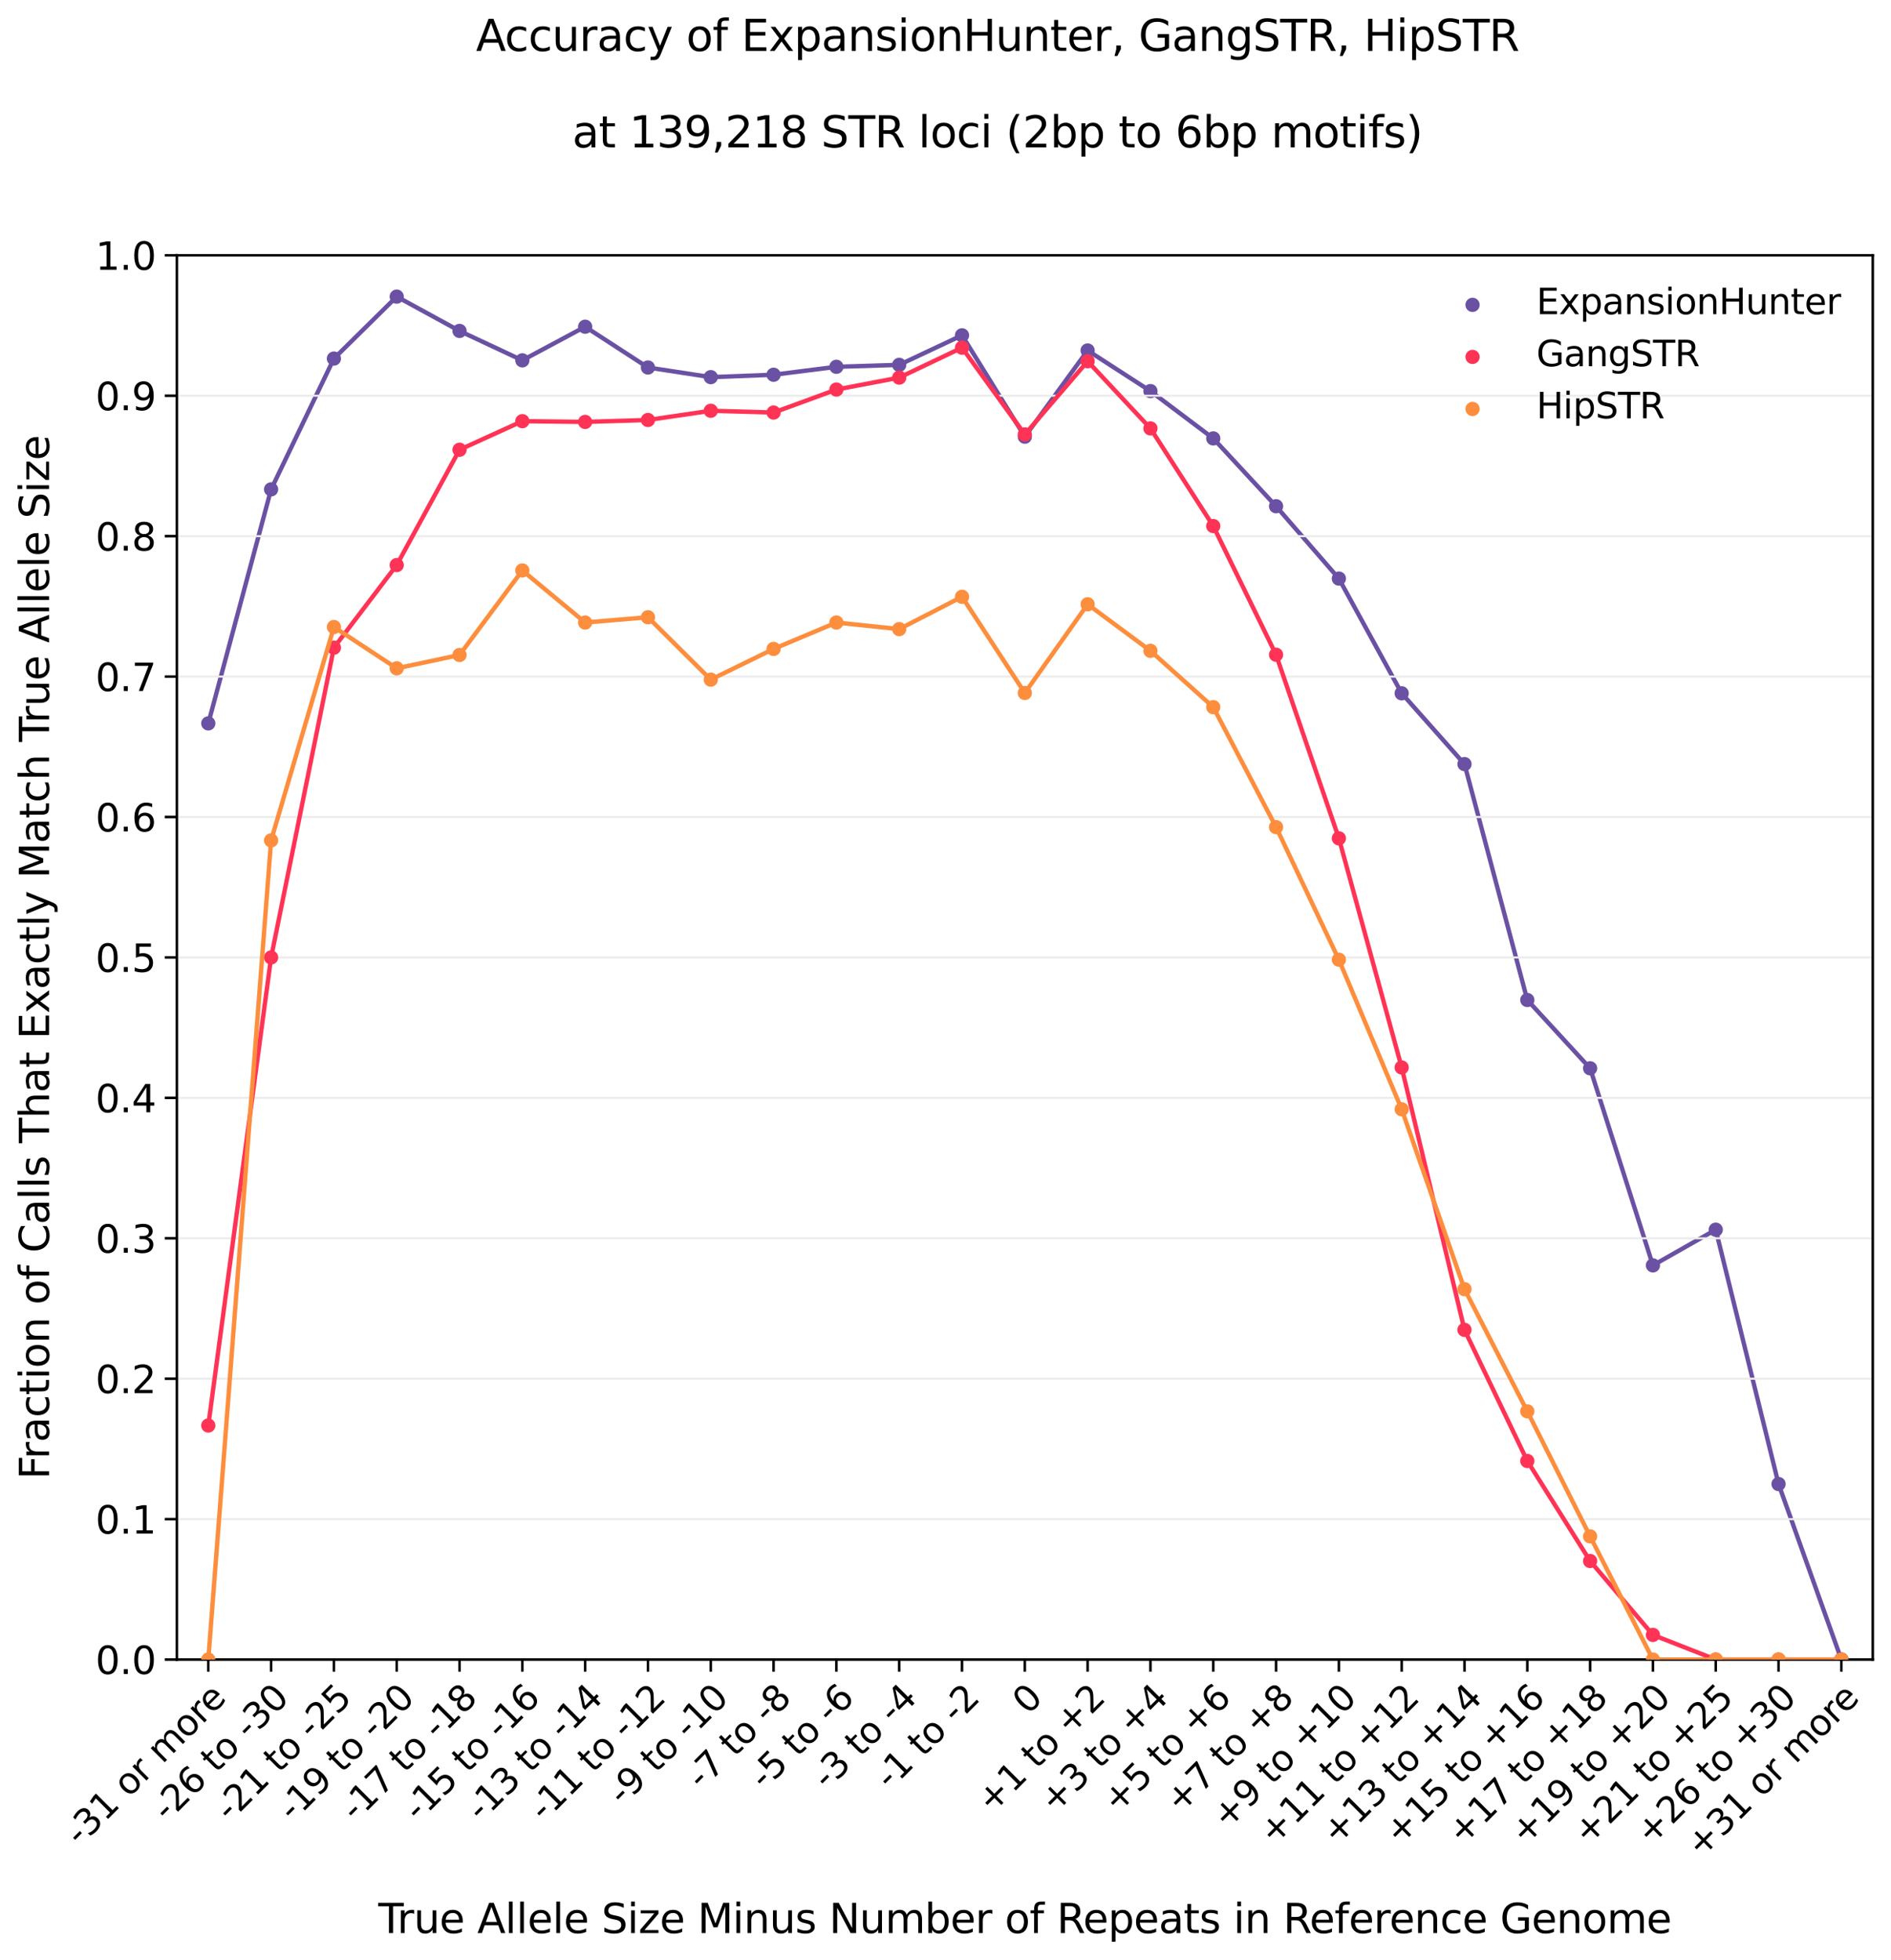 <?xml version="1.0" encoding="utf-8" standalone="no"?>
<!DOCTYPE svg PUBLIC "-//W3C//DTD SVG 1.1//EN"
  "http://www.w3.org/Graphics/SVG/1.1/DTD/svg11.dtd">
<svg xmlns:xlink="http://www.w3.org/1999/xlink" width="746.64pt" height="773.716pt" viewBox="0 0 746.64 773.716" xmlns="http://www.w3.org/2000/svg" version="1.1">
 <defs>
  <style type="text/css">*{stroke-linejoin: round; stroke-linecap: butt}</style>
 </defs>
 <g id="figure_1">
  <g id="patch_1">
   <path d="M 0 773.716 
L 746.64 773.716 
L 746.64 0 
L 0 0 
z
" style="fill: #ffffff"/>
  </g>
  <g id="axes_1">
   <g id="patch_2">
    <path d="M 69.84 655.2 
L 739.44 655.2 
L 739.44 100.8 
L 69.84 100.8 
z
" style="fill: #ffffff"/>
   </g>
   <g id="line2d_1">
    <path d="M 82.24 285.6 
L 107.04 193.2 
L 131.84 141.565 
L 156.64 117.106 
L 181.44 130.652 
L 206.24 142.271 
L 231.04 128.99 
L 255.84 145.095 
L 280.64 148.901 
L 305.44 147.95 
L 330.24 144.814 
L 355.04 144.053 
L 379.84 132.384 
L 404.64 172.408 
L 429.44 138.369 
L 454.24 154.407 
L 479.04 173.087 
L 503.84 199.864 
L 528.64 228.428 
L 553.44 273.724 
L 578.24 301.67 
L 603.04 394.8 
L 627.84 421.768 
L 652.64 499.579 
L 677.44 485.486 
L 702.24 585.9 
L 727.04 655.2 
" clip-path="url(#p7cd9179605)" style="fill: none; stroke: #6a51a3; stroke-width: 1.728; stroke-linecap: square"/>
   </g>
   <g id="line2d_2">
    <path clip-path="url(#p7cd9179605)" style="fill: none; stroke: #6a51a3; stroke-width: 2.16; stroke-linecap: square"/>
   </g>
   <g id="line2d_3">
    <path clip-path="url(#p7cd9179605)" style="fill: none; stroke: #6a51a3; stroke-width: 2.16; stroke-linecap: square"/>
   </g>
   <g id="line2d_4">
    <path clip-path="url(#p7cd9179605)" style="fill: none; stroke: #6a51a3; stroke-width: 2.16; stroke-linecap: square"/>
   </g>
   <g id="line2d_5">
    <path clip-path="url(#p7cd9179605)" style="fill: none; stroke: #6a51a3; stroke-width: 2.16; stroke-linecap: square"/>
   </g>
   <g id="line2d_6">
    <path clip-path="url(#p7cd9179605)" style="fill: none; stroke: #6a51a3; stroke-width: 2.16; stroke-linecap: square"/>
   </g>
   <g id="line2d_7">
    <path clip-path="url(#p7cd9179605)" style="fill: none; stroke: #6a51a3; stroke-width: 2.16; stroke-linecap: square"/>
   </g>
   <g id="line2d_8">
    <path clip-path="url(#p7cd9179605)" style="fill: none; stroke: #6a51a3; stroke-width: 2.16; stroke-linecap: square"/>
   </g>
   <g id="line2d_9">
    <path clip-path="url(#p7cd9179605)" style="fill: none; stroke: #6a51a3; stroke-width: 2.16; stroke-linecap: square"/>
   </g>
   <g id="line2d_10">
    <path clip-path="url(#p7cd9179605)" style="fill: none; stroke: #6a51a3; stroke-width: 2.16; stroke-linecap: square"/>
   </g>
   <g id="line2d_11">
    <path clip-path="url(#p7cd9179605)" style="fill: none; stroke: #6a51a3; stroke-width: 2.16; stroke-linecap: square"/>
   </g>
   <g id="line2d_12">
    <path clip-path="url(#p7cd9179605)" style="fill: none; stroke: #6a51a3; stroke-width: 2.16; stroke-linecap: square"/>
   </g>
   <g id="line2d_13">
    <path clip-path="url(#p7cd9179605)" style="fill: none; stroke: #6a51a3; stroke-width: 2.16; stroke-linecap: square"/>
   </g>
   <g id="line2d_14">
    <path clip-path="url(#p7cd9179605)" style="fill: none; stroke: #6a51a3; stroke-width: 2.16; stroke-linecap: square"/>
   </g>
   <g id="line2d_15">
    <path clip-path="url(#p7cd9179605)" style="fill: none; stroke: #6a51a3; stroke-width: 2.16; stroke-linecap: square"/>
   </g>
   <g id="line2d_16">
    <path clip-path="url(#p7cd9179605)" style="fill: none; stroke: #6a51a3; stroke-width: 2.16; stroke-linecap: square"/>
   </g>
   <g id="line2d_17">
    <path clip-path="url(#p7cd9179605)" style="fill: none; stroke: #6a51a3; stroke-width: 2.16; stroke-linecap: square"/>
   </g>
   <g id="line2d_18">
    <path clip-path="url(#p7cd9179605)" style="fill: none; stroke: #6a51a3; stroke-width: 2.16; stroke-linecap: square"/>
   </g>
   <g id="line2d_19">
    <path clip-path="url(#p7cd9179605)" style="fill: none; stroke: #6a51a3; stroke-width: 2.16; stroke-linecap: square"/>
   </g>
   <g id="line2d_20">
    <path clip-path="url(#p7cd9179605)" style="fill: none; stroke: #6a51a3; stroke-width: 2.16; stroke-linecap: square"/>
   </g>
   <g id="line2d_21">
    <path clip-path="url(#p7cd9179605)" style="fill: none; stroke: #6a51a3; stroke-width: 2.16; stroke-linecap: square"/>
   </g>
   <g id="line2d_22">
    <path clip-path="url(#p7cd9179605)" style="fill: none; stroke: #6a51a3; stroke-width: 2.16; stroke-linecap: square"/>
   </g>
   <g id="line2d_23">
    <path clip-path="url(#p7cd9179605)" style="fill: none; stroke: #6a51a3; stroke-width: 2.16; stroke-linecap: square"/>
   </g>
   <g id="line2d_24">
    <path clip-path="url(#p7cd9179605)" style="fill: none; stroke: #6a51a3; stroke-width: 2.16; stroke-linecap: square"/>
   </g>
   <g id="line2d_25">
    <path clip-path="url(#p7cd9179605)" style="fill: none; stroke: #6a51a3; stroke-width: 2.16; stroke-linecap: square"/>
   </g>
   <g id="line2d_26">
    <path clip-path="url(#p7cd9179605)" style="fill: none; stroke: #6a51a3; stroke-width: 2.16; stroke-linecap: square"/>
   </g>
   <g id="line2d_27">
    <path clip-path="url(#p7cd9179605)" style="fill: none; stroke: #6a51a3; stroke-width: 2.16; stroke-linecap: square"/>
   </g>
   <g id="line2d_28">
    <path clip-path="url(#p7cd9179605)" style="fill: none; stroke: #6a51a3; stroke-width: 2.16; stroke-linecap: square"/>
   </g>
   <g id="PathCollection_1">
    <defs>
     <path id="mbdad2c3a51" d="M 0 2.166 
C 0.574 2.166 1.125 1.938 1.531 1.531 
C 1.938 1.125 2.166 0.574 2.166 0 
C 2.166 -0.574 1.938 -1.125 1.531 -1.531 
C 1.125 -1.938 0.574 -2.166 0 -2.166 
C -0.574 -2.166 -1.125 -1.938 -1.531 -1.531 
C -1.938 -1.125 -2.166 -0.574 -2.166 0 
C -2.166 0.574 -1.938 1.125 -1.531 1.531 
C -1.125 1.938 -0.574 2.166 0 2.166 
z
" style="stroke: #6a51a3; stroke-width: 1.296"/>
    </defs>
    <g clip-path="url(#p7cd9179605)">
     <use xlink:href="#mbdad2c3a51" x="82.24" y="285.6" style="fill: #6a51a3; stroke: #6a51a3; stroke-width: 1.296"/>
     <use xlink:href="#mbdad2c3a51" x="107.04" y="193.2" style="fill: #6a51a3; stroke: #6a51a3; stroke-width: 1.296"/>
     <use xlink:href="#mbdad2c3a51" x="131.84" y="141.565" style="fill: #6a51a3; stroke: #6a51a3; stroke-width: 1.296"/>
     <use xlink:href="#mbdad2c3a51" x="156.64" y="117.106" style="fill: #6a51a3; stroke: #6a51a3; stroke-width: 1.296"/>
     <use xlink:href="#mbdad2c3a51" x="181.44" y="130.652" style="fill: #6a51a3; stroke: #6a51a3; stroke-width: 1.296"/>
     <use xlink:href="#mbdad2c3a51" x="206.24" y="142.271" style="fill: #6a51a3; stroke: #6a51a3; stroke-width: 1.296"/>
     <use xlink:href="#mbdad2c3a51" x="231.04" y="128.99" style="fill: #6a51a3; stroke: #6a51a3; stroke-width: 1.296"/>
     <use xlink:href="#mbdad2c3a51" x="255.84" y="145.095" style="fill: #6a51a3; stroke: #6a51a3; stroke-width: 1.296"/>
     <use xlink:href="#mbdad2c3a51" x="280.64" y="148.901" style="fill: #6a51a3; stroke: #6a51a3; stroke-width: 1.296"/>
     <use xlink:href="#mbdad2c3a51" x="305.44" y="147.95" style="fill: #6a51a3; stroke: #6a51a3; stroke-width: 1.296"/>
     <use xlink:href="#mbdad2c3a51" x="330.24" y="144.814" style="fill: #6a51a3; stroke: #6a51a3; stroke-width: 1.296"/>
     <use xlink:href="#mbdad2c3a51" x="355.04" y="144.053" style="fill: #6a51a3; stroke: #6a51a3; stroke-width: 1.296"/>
     <use xlink:href="#mbdad2c3a51" x="379.84" y="132.384" style="fill: #6a51a3; stroke: #6a51a3; stroke-width: 1.296"/>
     <use xlink:href="#mbdad2c3a51" x="404.64" y="172.408" style="fill: #6a51a3; stroke: #6a51a3; stroke-width: 1.296"/>
     <use xlink:href="#mbdad2c3a51" x="429.44" y="138.369" style="fill: #6a51a3; stroke: #6a51a3; stroke-width: 1.296"/>
     <use xlink:href="#mbdad2c3a51" x="454.24" y="154.407" style="fill: #6a51a3; stroke: #6a51a3; stroke-width: 1.296"/>
     <use xlink:href="#mbdad2c3a51" x="479.04" y="173.087" style="fill: #6a51a3; stroke: #6a51a3; stroke-width: 1.296"/>
     <use xlink:href="#mbdad2c3a51" x="503.84" y="199.864" style="fill: #6a51a3; stroke: #6a51a3; stroke-width: 1.296"/>
     <use xlink:href="#mbdad2c3a51" x="528.64" y="228.428" style="fill: #6a51a3; stroke: #6a51a3; stroke-width: 1.296"/>
     <use xlink:href="#mbdad2c3a51" x="553.44" y="273.724" style="fill: #6a51a3; stroke: #6a51a3; stroke-width: 1.296"/>
     <use xlink:href="#mbdad2c3a51" x="578.24" y="301.67" style="fill: #6a51a3; stroke: #6a51a3; stroke-width: 1.296"/>
     <use xlink:href="#mbdad2c3a51" x="603.04" y="394.8" style="fill: #6a51a3; stroke: #6a51a3; stroke-width: 1.296"/>
     <use xlink:href="#mbdad2c3a51" x="627.84" y="421.768" style="fill: #6a51a3; stroke: #6a51a3; stroke-width: 1.296"/>
     <use xlink:href="#mbdad2c3a51" x="652.64" y="499.579" style="fill: #6a51a3; stroke: #6a51a3; stroke-width: 1.296"/>
     <use xlink:href="#mbdad2c3a51" x="677.44" y="485.486" style="fill: #6a51a3; stroke: #6a51a3; stroke-width: 1.296"/>
     <use xlink:href="#mbdad2c3a51" x="702.24" y="585.9" style="fill: #6a51a3; stroke: #6a51a3; stroke-width: 1.296"/>
     <use xlink:href="#mbdad2c3a51" x="727.04" y="655.2" style="fill: #6a51a3; stroke: #6a51a3; stroke-width: 1.296"/>
    </g>
   </g>
   <g id="matplotlib.axis_1">
    <g id="xtick_1">
     <g id="line2d_29">
      <defs>
       <path id="m34e1e4e5c6" d="M 0 0 
L 0 4.8 
" style="stroke: #000000"/>
      </defs>
      <g>
       <use xlink:href="#m34e1e4e5c6" x="82.24" y="655.2" style="stroke: #000000"/>
      </g>
     </g>
     <g id="text_1">
      <!-- -31 or more -->
      <g transform="translate(31.536 729.248)rotate(-45)scale(0.14 -0.14)">
       <defs>
        <path id="DejaVuSans-2d" d="M 313 2009 
L 1997 2009 
L 1997 1497 
L 313 1497 
L 313 2009 
z
" transform="scale(0.016)"/>
        <path id="DejaVuSans-33" d="M 2597 2516 
Q 3050 2419 3304 2112 
Q 3559 1806 3559 1356 
Q 3559 666 3084 287 
Q 2609 -91 1734 -91 
Q 1441 -91 1130 -33 
Q 819 25 488 141 
L 488 750 
Q 750 597 1062 519 
Q 1375 441 1716 441 
Q 2309 441 2620 675 
Q 2931 909 2931 1356 
Q 2931 1769 2642 2001 
Q 2353 2234 1838 2234 
L 1294 2234 
L 1294 2753 
L 1863 2753 
Q 2328 2753 2575 2939 
Q 2822 3125 2822 3475 
Q 2822 3834 2567 4026 
Q 2313 4219 1838 4219 
Q 1578 4219 1281 4162 
Q 984 4106 628 3988 
L 628 4550 
Q 988 4650 1302 4700 
Q 1616 4750 1894 4750 
Q 2613 4750 3031 4423 
Q 3450 4097 3450 3541 
Q 3450 3153 3228 2886 
Q 3006 2619 2597 2516 
z
" transform="scale(0.016)"/>
        <path id="DejaVuSans-31" d="M 794 531 
L 1825 531 
L 1825 4091 
L 703 3866 
L 703 4441 
L 1819 4666 
L 2450 4666 
L 2450 531 
L 3481 531 
L 3481 0 
L 794 0 
L 794 531 
z
" transform="scale(0.016)"/>
        <path id="DejaVuSans-20" transform="scale(0.016)"/>
        <path id="DejaVuSans-6f" d="M 1959 3097 
Q 1497 3097 1228 2736 
Q 959 2375 959 1747 
Q 959 1119 1226 758 
Q 1494 397 1959 397 
Q 2419 397 2687 759 
Q 2956 1122 2956 1747 
Q 2956 2369 2687 2733 
Q 2419 3097 1959 3097 
z
M 1959 3584 
Q 2709 3584 3137 3096 
Q 3566 2609 3566 1747 
Q 3566 888 3137 398 
Q 2709 -91 1959 -91 
Q 1206 -91 779 398 
Q 353 888 353 1747 
Q 353 2609 779 3096 
Q 1206 3584 1959 3584 
z
" transform="scale(0.016)"/>
        <path id="DejaVuSans-72" d="M 2631 2963 
Q 2534 3019 2420 3045 
Q 2306 3072 2169 3072 
Q 1681 3072 1420 2755 
Q 1159 2438 1159 1844 
L 1159 0 
L 581 0 
L 581 3500 
L 1159 3500 
L 1159 2956 
Q 1341 3275 1631 3429 
Q 1922 3584 2338 3584 
Q 2397 3584 2469 3576 
Q 2541 3569 2628 3553 
L 2631 2963 
z
" transform="scale(0.016)"/>
        <path id="DejaVuSans-6d" d="M 3328 2828 
Q 3544 3216 3844 3400 
Q 4144 3584 4550 3584 
Q 5097 3584 5394 3201 
Q 5691 2819 5691 2113 
L 5691 0 
L 5113 0 
L 5113 2094 
Q 5113 2597 4934 2840 
Q 4756 3084 4391 3084 
Q 3944 3084 3684 2787 
Q 3425 2491 3425 1978 
L 3425 0 
L 2847 0 
L 2847 2094 
Q 2847 2600 2669 2842 
Q 2491 3084 2119 3084 
Q 1678 3084 1418 2786 
Q 1159 2488 1159 1978 
L 1159 0 
L 581 0 
L 581 3500 
L 1159 3500 
L 1159 2956 
Q 1356 3278 1631 3431 
Q 1906 3584 2284 3584 
Q 2666 3584 2933 3390 
Q 3200 3197 3328 2828 
z
" transform="scale(0.016)"/>
        <path id="DejaVuSans-65" d="M 3597 1894 
L 3597 1613 
L 953 1613 
Q 991 1019 1311 708 
Q 1631 397 2203 397 
Q 2534 397 2845 478 
Q 3156 559 3463 722 
L 3463 178 
Q 3153 47 2828 -22 
Q 2503 -91 2169 -91 
Q 1331 -91 842 396 
Q 353 884 353 1716 
Q 353 2575 817 3079 
Q 1281 3584 2069 3584 
Q 2775 3584 3186 3129 
Q 3597 2675 3597 1894 
z
M 3022 2063 
Q 3016 2534 2758 2815 
Q 2500 3097 2075 3097 
Q 1594 3097 1305 2825 
Q 1016 2553 972 2059 
L 3022 2063 
z
" transform="scale(0.016)"/>
       </defs>
       <use xlink:href="#DejaVuSans-2d"/>
       <use xlink:href="#DejaVuSans-33" x="36.084"/>
       <use xlink:href="#DejaVuSans-31" x="99.707"/>
       <use xlink:href="#DejaVuSans-20" x="163.33"/>
       <use xlink:href="#DejaVuSans-6f" x="195.117"/>
       <use xlink:href="#DejaVuSans-72" x="256.299"/>
       <use xlink:href="#DejaVuSans-20" x="297.412"/>
       <use xlink:href="#DejaVuSans-6d" x="329.199"/>
       <use xlink:href="#DejaVuSans-6f" x="426.611"/>
       <use xlink:href="#DejaVuSans-72" x="487.793"/>
       <use xlink:href="#DejaVuSans-65" x="526.656"/>
      </g>
     </g>
    </g>
    <g id="xtick_2">
     <g id="line2d_30">
      <g>
       <use xlink:href="#m34e1e4e5c6" x="107.04" y="655.2" style="stroke: #000000"/>
      </g>
     </g>
     <g id="text_2">
      <!-- -26 to -30 -->
      <g transform="translate(65.994 719.59)rotate(-45)scale(0.14 -0.14)">
       <defs>
        <path id="DejaVuSans-32" d="M 1228 531 
L 3431 531 
L 3431 0 
L 469 0 
L 469 531 
Q 828 903 1448 1529 
Q 2069 2156 2228 2338 
Q 2531 2678 2651 2914 
Q 2772 3150 2772 3378 
Q 2772 3750 2511 3984 
Q 2250 4219 1831 4219 
Q 1534 4219 1204 4116 
Q 875 4013 500 3803 
L 500 4441 
Q 881 4594 1212 4672 
Q 1544 4750 1819 4750 
Q 2544 4750 2975 4387 
Q 3406 4025 3406 3419 
Q 3406 3131 3298 2873 
Q 3191 2616 2906 2266 
Q 2828 2175 2409 1742 
Q 1991 1309 1228 531 
z
" transform="scale(0.016)"/>
        <path id="DejaVuSans-36" d="M 2113 2584 
Q 1688 2584 1439 2293 
Q 1191 2003 1191 1497 
Q 1191 994 1439 701 
Q 1688 409 2113 409 
Q 2538 409 2786 701 
Q 3034 994 3034 1497 
Q 3034 2003 2786 2293 
Q 2538 2584 2113 2584 
z
M 3366 4563 
L 3366 3988 
Q 3128 4100 2886 4159 
Q 2644 4219 2406 4219 
Q 1781 4219 1451 3797 
Q 1122 3375 1075 2522 
Q 1259 2794 1537 2939 
Q 1816 3084 2150 3084 
Q 2853 3084 3261 2657 
Q 3669 2231 3669 1497 
Q 3669 778 3244 343 
Q 2819 -91 2113 -91 
Q 1303 -91 875 529 
Q 447 1150 447 2328 
Q 447 3434 972 4092 
Q 1497 4750 2381 4750 
Q 2619 4750 2861 4703 
Q 3103 4656 3366 4563 
z
" transform="scale(0.016)"/>
        <path id="DejaVuSans-74" d="M 1172 4494 
L 1172 3500 
L 2356 3500 
L 2356 3053 
L 1172 3053 
L 1172 1153 
Q 1172 725 1289 603 
Q 1406 481 1766 481 
L 2356 481 
L 2356 0 
L 1766 0 
Q 1100 0 847 248 
Q 594 497 594 1153 
L 594 3053 
L 172 3053 
L 172 3500 
L 594 3500 
L 594 4494 
L 1172 4494 
z
" transform="scale(0.016)"/>
        <path id="DejaVuSans-30" d="M 2034 4250 
Q 1547 4250 1301 3770 
Q 1056 3291 1056 2328 
Q 1056 1369 1301 889 
Q 1547 409 2034 409 
Q 2525 409 2770 889 
Q 3016 1369 3016 2328 
Q 3016 3291 2770 3770 
Q 2525 4250 2034 4250 
z
M 2034 4750 
Q 2819 4750 3233 4129 
Q 3647 3509 3647 2328 
Q 3647 1150 3233 529 
Q 2819 -91 2034 -91 
Q 1250 -91 836 529 
Q 422 1150 422 2328 
Q 422 3509 836 4129 
Q 1250 4750 2034 4750 
z
" transform="scale(0.016)"/>
       </defs>
       <use xlink:href="#DejaVuSans-2d"/>
       <use xlink:href="#DejaVuSans-32" x="36.084"/>
       <use xlink:href="#DejaVuSans-36" x="99.707"/>
       <use xlink:href="#DejaVuSans-20" x="163.33"/>
       <use xlink:href="#DejaVuSans-74" x="195.117"/>
       <use xlink:href="#DejaVuSans-6f" x="234.326"/>
       <use xlink:href="#DejaVuSans-20" x="295.508"/>
       <use xlink:href="#DejaVuSans-2d" x="327.295"/>
       <use xlink:href="#DejaVuSans-33" x="363.379"/>
       <use xlink:href="#DejaVuSans-30" x="427.002"/>
      </g>
     </g>
    </g>
    <g id="xtick_3">
     <g id="line2d_31">
      <g>
       <use xlink:href="#m34e1e4e5c6" x="131.84" y="655.2" style="stroke: #000000"/>
      </g>
     </g>
     <g id="text_3">
      <!-- -21 to -25 -->
      <g transform="translate(90.794 719.59)rotate(-45)scale(0.14 -0.14)">
       <defs>
        <path id="DejaVuSans-35" d="M 691 4666 
L 3169 4666 
L 3169 4134 
L 1269 4134 
L 1269 2991 
Q 1406 3038 1543 3061 
Q 1681 3084 1819 3084 
Q 2600 3084 3056 2656 
Q 3513 2228 3513 1497 
Q 3513 744 3044 326 
Q 2575 -91 1722 -91 
Q 1428 -91 1123 -41 
Q 819 9 494 109 
L 494 744 
Q 775 591 1075 516 
Q 1375 441 1709 441 
Q 2250 441 2565 725 
Q 2881 1009 2881 1497 
Q 2881 1984 2565 2268 
Q 2250 2553 1709 2553 
Q 1456 2553 1204 2497 
Q 953 2441 691 2322 
L 691 4666 
z
" transform="scale(0.016)"/>
       </defs>
       <use xlink:href="#DejaVuSans-2d"/>
       <use xlink:href="#DejaVuSans-32" x="36.084"/>
       <use xlink:href="#DejaVuSans-31" x="99.707"/>
       <use xlink:href="#DejaVuSans-20" x="163.33"/>
       <use xlink:href="#DejaVuSans-74" x="195.117"/>
       <use xlink:href="#DejaVuSans-6f" x="234.326"/>
       <use xlink:href="#DejaVuSans-20" x="295.508"/>
       <use xlink:href="#DejaVuSans-2d" x="327.295"/>
       <use xlink:href="#DejaVuSans-32" x="363.379"/>
       <use xlink:href="#DejaVuSans-35" x="427.002"/>
      </g>
     </g>
    </g>
    <g id="xtick_4">
     <g id="line2d_32">
      <g>
       <use xlink:href="#m34e1e4e5c6" x="156.64" y="655.2" style="stroke: #000000"/>
      </g>
     </g>
     <g id="text_4">
      <!-- -19 to -20 -->
      <g transform="translate(115.594 719.59)rotate(-45)scale(0.14 -0.14)">
       <defs>
        <path id="DejaVuSans-39" d="M 703 97 
L 703 672 
Q 941 559 1184 500 
Q 1428 441 1663 441 
Q 2288 441 2617 861 
Q 2947 1281 2994 2138 
Q 2813 1869 2534 1725 
Q 2256 1581 1919 1581 
Q 1219 1581 811 2004 
Q 403 2428 403 3163 
Q 403 3881 828 4315 
Q 1253 4750 1959 4750 
Q 2769 4750 3195 4129 
Q 3622 3509 3622 2328 
Q 3622 1225 3098 567 
Q 2575 -91 1691 -91 
Q 1453 -91 1209 -44 
Q 966 3 703 97 
z
M 1959 2075 
Q 2384 2075 2632 2365 
Q 2881 2656 2881 3163 
Q 2881 3666 2632 3958 
Q 2384 4250 1959 4250 
Q 1534 4250 1286 3958 
Q 1038 3666 1038 3163 
Q 1038 2656 1286 2365 
Q 1534 2075 1959 2075 
z
" transform="scale(0.016)"/>
       </defs>
       <use xlink:href="#DejaVuSans-2d"/>
       <use xlink:href="#DejaVuSans-31" x="36.084"/>
       <use xlink:href="#DejaVuSans-39" x="99.707"/>
       <use xlink:href="#DejaVuSans-20" x="163.33"/>
       <use xlink:href="#DejaVuSans-74" x="195.117"/>
       <use xlink:href="#DejaVuSans-6f" x="234.326"/>
       <use xlink:href="#DejaVuSans-20" x="295.508"/>
       <use xlink:href="#DejaVuSans-2d" x="327.295"/>
       <use xlink:href="#DejaVuSans-32" x="363.379"/>
       <use xlink:href="#DejaVuSans-30" x="427.002"/>
      </g>
     </g>
    </g>
    <g id="xtick_5">
     <g id="line2d_33">
      <g>
       <use xlink:href="#m34e1e4e5c6" x="181.44" y="655.2" style="stroke: #000000"/>
      </g>
     </g>
     <g id="text_5">
      <!-- -17 to -18 -->
      <g transform="translate(140.394 719.59)rotate(-45)scale(0.14 -0.14)">
       <defs>
        <path id="DejaVuSans-37" d="M 525 4666 
L 3525 4666 
L 3525 4397 
L 1831 0 
L 1172 0 
L 2766 4134 
L 525 4134 
L 525 4666 
z
" transform="scale(0.016)"/>
        <path id="DejaVuSans-38" d="M 2034 2216 
Q 1584 2216 1326 1975 
Q 1069 1734 1069 1313 
Q 1069 891 1326 650 
Q 1584 409 2034 409 
Q 2484 409 2743 651 
Q 3003 894 3003 1313 
Q 3003 1734 2745 1975 
Q 2488 2216 2034 2216 
z
M 1403 2484 
Q 997 2584 770 2862 
Q 544 3141 544 3541 
Q 544 4100 942 4425 
Q 1341 4750 2034 4750 
Q 2731 4750 3128 4425 
Q 3525 4100 3525 3541 
Q 3525 3141 3298 2862 
Q 3072 2584 2669 2484 
Q 3125 2378 3379 2068 
Q 3634 1759 3634 1313 
Q 3634 634 3220 271 
Q 2806 -91 2034 -91 
Q 1263 -91 848 271 
Q 434 634 434 1313 
Q 434 1759 690 2068 
Q 947 2378 1403 2484 
z
M 1172 3481 
Q 1172 3119 1398 2916 
Q 1625 2713 2034 2713 
Q 2441 2713 2670 2916 
Q 2900 3119 2900 3481 
Q 2900 3844 2670 4047 
Q 2441 4250 2034 4250 
Q 1625 4250 1398 4047 
Q 1172 3844 1172 3481 
z
" transform="scale(0.016)"/>
       </defs>
       <use xlink:href="#DejaVuSans-2d"/>
       <use xlink:href="#DejaVuSans-31" x="36.084"/>
       <use xlink:href="#DejaVuSans-37" x="99.707"/>
       <use xlink:href="#DejaVuSans-20" x="163.33"/>
       <use xlink:href="#DejaVuSans-74" x="195.117"/>
       <use xlink:href="#DejaVuSans-6f" x="234.326"/>
       <use xlink:href="#DejaVuSans-20" x="295.508"/>
       <use xlink:href="#DejaVuSans-2d" x="327.295"/>
       <use xlink:href="#DejaVuSans-31" x="363.379"/>
       <use xlink:href="#DejaVuSans-38" x="427.002"/>
      </g>
     </g>
    </g>
    <g id="xtick_6">
     <g id="line2d_34">
      <g>
       <use xlink:href="#m34e1e4e5c6" x="206.24" y="655.2" style="stroke: #000000"/>
      </g>
     </g>
     <g id="text_6">
      <!-- -15 to -16 -->
      <g transform="translate(165.194 719.59)rotate(-45)scale(0.14 -0.14)">
       <use xlink:href="#DejaVuSans-2d"/>
       <use xlink:href="#DejaVuSans-31" x="36.084"/>
       <use xlink:href="#DejaVuSans-35" x="99.707"/>
       <use xlink:href="#DejaVuSans-20" x="163.33"/>
       <use xlink:href="#DejaVuSans-74" x="195.117"/>
       <use xlink:href="#DejaVuSans-6f" x="234.326"/>
       <use xlink:href="#DejaVuSans-20" x="295.508"/>
       <use xlink:href="#DejaVuSans-2d" x="327.295"/>
       <use xlink:href="#DejaVuSans-31" x="363.379"/>
       <use xlink:href="#DejaVuSans-36" x="427.002"/>
      </g>
     </g>
    </g>
    <g id="xtick_7">
     <g id="line2d_35">
      <g>
       <use xlink:href="#m34e1e4e5c6" x="231.04" y="655.2" style="stroke: #000000"/>
      </g>
     </g>
     <g id="text_7">
      <!-- -13 to -14 -->
      <g transform="translate(189.994 719.59)rotate(-45)scale(0.14 -0.14)">
       <defs>
        <path id="DejaVuSans-34" d="M 2419 4116 
L 825 1625 
L 2419 1625 
L 2419 4116 
z
M 2253 4666 
L 3047 4666 
L 3047 1625 
L 3713 1625 
L 3713 1100 
L 3047 1100 
L 3047 0 
L 2419 0 
L 2419 1100 
L 313 1100 
L 313 1709 
L 2253 4666 
z
" transform="scale(0.016)"/>
       </defs>
       <use xlink:href="#DejaVuSans-2d"/>
       <use xlink:href="#DejaVuSans-31" x="36.084"/>
       <use xlink:href="#DejaVuSans-33" x="99.707"/>
       <use xlink:href="#DejaVuSans-20" x="163.33"/>
       <use xlink:href="#DejaVuSans-74" x="195.117"/>
       <use xlink:href="#DejaVuSans-6f" x="234.326"/>
       <use xlink:href="#DejaVuSans-20" x="295.508"/>
       <use xlink:href="#DejaVuSans-2d" x="327.295"/>
       <use xlink:href="#DejaVuSans-31" x="363.379"/>
       <use xlink:href="#DejaVuSans-34" x="427.002"/>
      </g>
     </g>
    </g>
    <g id="xtick_8">
     <g id="line2d_36">
      <g>
       <use xlink:href="#m34e1e4e5c6" x="255.84" y="655.2" style="stroke: #000000"/>
      </g>
     </g>
     <g id="text_8">
      <!-- -11 to -12 -->
      <g transform="translate(214.794 719.59)rotate(-45)scale(0.14 -0.14)">
       <use xlink:href="#DejaVuSans-2d"/>
       <use xlink:href="#DejaVuSans-31" x="36.084"/>
       <use xlink:href="#DejaVuSans-31" x="99.707"/>
       <use xlink:href="#DejaVuSans-20" x="163.33"/>
       <use xlink:href="#DejaVuSans-74" x="195.117"/>
       <use xlink:href="#DejaVuSans-6f" x="234.326"/>
       <use xlink:href="#DejaVuSans-20" x="295.508"/>
       <use xlink:href="#DejaVuSans-2d" x="327.295"/>
       <use xlink:href="#DejaVuSans-31" x="363.379"/>
       <use xlink:href="#DejaVuSans-32" x="427.002"/>
      </g>
     </g>
    </g>
    <g id="xtick_9">
     <g id="line2d_37">
      <g>
       <use xlink:href="#m34e1e4e5c6" x="280.64" y="655.2" style="stroke: #000000"/>
      </g>
     </g>
     <g id="text_9">
      <!-- -9 to -10 -->
      <g transform="translate(245.892 713.291)rotate(-45)scale(0.14 -0.14)">
       <use xlink:href="#DejaVuSans-2d"/>
       <use xlink:href="#DejaVuSans-39" x="36.084"/>
       <use xlink:href="#DejaVuSans-20" x="99.707"/>
       <use xlink:href="#DejaVuSans-74" x="131.494"/>
       <use xlink:href="#DejaVuSans-6f" x="170.703"/>
       <use xlink:href="#DejaVuSans-20" x="231.885"/>
       <use xlink:href="#DejaVuSans-2d" x="263.672"/>
       <use xlink:href="#DejaVuSans-31" x="299.756"/>
       <use xlink:href="#DejaVuSans-30" x="363.379"/>
      </g>
     </g>
    </g>
    <g id="xtick_10">
     <g id="line2d_38">
      <g>
       <use xlink:href="#m34e1e4e5c6" x="305.44" y="655.2" style="stroke: #000000"/>
      </g>
     </g>
     <g id="text_10">
      <!-- -7 to -8 -->
      <g transform="translate(276.991 706.993)rotate(-45)scale(0.14 -0.14)">
       <use xlink:href="#DejaVuSans-2d"/>
       <use xlink:href="#DejaVuSans-37" x="36.084"/>
       <use xlink:href="#DejaVuSans-20" x="99.707"/>
       <use xlink:href="#DejaVuSans-74" x="131.494"/>
       <use xlink:href="#DejaVuSans-6f" x="170.703"/>
       <use xlink:href="#DejaVuSans-20" x="231.885"/>
       <use xlink:href="#DejaVuSans-2d" x="263.672"/>
       <use xlink:href="#DejaVuSans-38" x="299.756"/>
      </g>
     </g>
    </g>
    <g id="xtick_11">
     <g id="line2d_39">
      <g>
       <use xlink:href="#m34e1e4e5c6" x="330.24" y="655.2" style="stroke: #000000"/>
      </g>
     </g>
     <g id="text_11">
      <!-- -5 to -6 -->
      <g transform="translate(301.791 706.993)rotate(-45)scale(0.14 -0.14)">
       <use xlink:href="#DejaVuSans-2d"/>
       <use xlink:href="#DejaVuSans-35" x="36.084"/>
       <use xlink:href="#DejaVuSans-20" x="99.707"/>
       <use xlink:href="#DejaVuSans-74" x="131.494"/>
       <use xlink:href="#DejaVuSans-6f" x="170.703"/>
       <use xlink:href="#DejaVuSans-20" x="231.885"/>
       <use xlink:href="#DejaVuSans-2d" x="263.672"/>
       <use xlink:href="#DejaVuSans-36" x="299.756"/>
      </g>
     </g>
    </g>
    <g id="xtick_12">
     <g id="line2d_40">
      <g>
       <use xlink:href="#m34e1e4e5c6" x="355.04" y="655.2" style="stroke: #000000"/>
      </g>
     </g>
     <g id="text_12">
      <!-- -3 to -4 -->
      <g transform="translate(326.591 706.993)rotate(-45)scale(0.14 -0.14)">
       <use xlink:href="#DejaVuSans-2d"/>
       <use xlink:href="#DejaVuSans-33" x="36.084"/>
       <use xlink:href="#DejaVuSans-20" x="99.707"/>
       <use xlink:href="#DejaVuSans-74" x="131.494"/>
       <use xlink:href="#DejaVuSans-6f" x="170.703"/>
       <use xlink:href="#DejaVuSans-20" x="231.885"/>
       <use xlink:href="#DejaVuSans-2d" x="263.672"/>
       <use xlink:href="#DejaVuSans-34" x="299.756"/>
      </g>
     </g>
    </g>
    <g id="xtick_13">
     <g id="line2d_41">
      <g>
       <use xlink:href="#m34e1e4e5c6" x="379.84" y="655.2" style="stroke: #000000"/>
      </g>
     </g>
     <g id="text_13">
      <!-- -1 to -2 -->
      <g transform="translate(351.391 706.993)rotate(-45)scale(0.14 -0.14)">
       <use xlink:href="#DejaVuSans-2d"/>
       <use xlink:href="#DejaVuSans-31" x="36.084"/>
       <use xlink:href="#DejaVuSans-20" x="99.707"/>
       <use xlink:href="#DejaVuSans-74" x="131.494"/>
       <use xlink:href="#DejaVuSans-6f" x="170.703"/>
       <use xlink:href="#DejaVuSans-20" x="231.885"/>
       <use xlink:href="#DejaVuSans-2d" x="263.672"/>
       <use xlink:href="#DejaVuSans-32" x="299.756"/>
      </g>
     </g>
    </g>
    <g id="xtick_14">
     <g id="line2d_42">
      <g>
       <use xlink:href="#m34e1e4e5c6" x="404.64" y="655.2" style="stroke: #000000"/>
      </g>
     </g>
     <g id="text_14">
      <!-- 0 -->
      <g transform="translate(405.863 677.321)rotate(-45)scale(0.14 -0.14)">
       <use xlink:href="#DejaVuSans-30"/>
      </g>
     </g>
    </g>
    <g id="xtick_15">
     <g id="line2d_43">
      <g>
       <use xlink:href="#m34e1e4e5c6" x="429.44" y="655.2" style="stroke: #000000"/>
      </g>
     </g>
     <g id="text_15">
      <!-- +1 to +2 -->
      <g transform="translate(391.543 716.441)rotate(-45)scale(0.14 -0.14)">
       <defs>
        <path id="DejaVuSans-2b" d="M 2944 4013 
L 2944 2272 
L 4684 2272 
L 4684 1741 
L 2944 1741 
L 2944 0 
L 2419 0 
L 2419 1741 
L 678 1741 
L 678 2272 
L 2419 2272 
L 2419 4013 
L 2944 4013 
z
" transform="scale(0.016)"/>
       </defs>
       <use xlink:href="#DejaVuSans-2b"/>
       <use xlink:href="#DejaVuSans-31" x="83.789"/>
       <use xlink:href="#DejaVuSans-20" x="147.412"/>
       <use xlink:href="#DejaVuSans-74" x="179.199"/>
       <use xlink:href="#DejaVuSans-6f" x="218.408"/>
       <use xlink:href="#DejaVuSans-20" x="279.59"/>
       <use xlink:href="#DejaVuSans-2b" x="311.377"/>
       <use xlink:href="#DejaVuSans-32" x="395.166"/>
      </g>
     </g>
    </g>
    <g id="xtick_16">
     <g id="line2d_44">
      <g>
       <use xlink:href="#m34e1e4e5c6" x="454.24" y="655.2" style="stroke: #000000"/>
      </g>
     </g>
     <g id="text_16">
      <!-- +3 to +4 -->
      <g transform="translate(416.343 716.441)rotate(-45)scale(0.14 -0.14)">
       <use xlink:href="#DejaVuSans-2b"/>
       <use xlink:href="#DejaVuSans-33" x="83.789"/>
       <use xlink:href="#DejaVuSans-20" x="147.412"/>
       <use xlink:href="#DejaVuSans-74" x="179.199"/>
       <use xlink:href="#DejaVuSans-6f" x="218.408"/>
       <use xlink:href="#DejaVuSans-20" x="279.59"/>
       <use xlink:href="#DejaVuSans-2b" x="311.377"/>
       <use xlink:href="#DejaVuSans-34" x="395.166"/>
      </g>
     </g>
    </g>
    <g id="xtick_17">
     <g id="line2d_45">
      <g>
       <use xlink:href="#m34e1e4e5c6" x="479.04" y="655.2" style="stroke: #000000"/>
      </g>
     </g>
     <g id="text_17">
      <!-- +5 to +6 -->
      <g transform="translate(441.143 716.441)rotate(-45)scale(0.14 -0.14)">
       <use xlink:href="#DejaVuSans-2b"/>
       <use xlink:href="#DejaVuSans-35" x="83.789"/>
       <use xlink:href="#DejaVuSans-20" x="147.412"/>
       <use xlink:href="#DejaVuSans-74" x="179.199"/>
       <use xlink:href="#DejaVuSans-6f" x="218.408"/>
       <use xlink:href="#DejaVuSans-20" x="279.59"/>
       <use xlink:href="#DejaVuSans-2b" x="311.377"/>
       <use xlink:href="#DejaVuSans-36" x="395.166"/>
      </g>
     </g>
    </g>
    <g id="xtick_18">
     <g id="line2d_46">
      <g>
       <use xlink:href="#m34e1e4e5c6" x="503.84" y="655.2" style="stroke: #000000"/>
      </g>
     </g>
     <g id="text_18">
      <!-- +7 to +8 -->
      <g transform="translate(465.943 716.441)rotate(-45)scale(0.14 -0.14)">
       <use xlink:href="#DejaVuSans-2b"/>
       <use xlink:href="#DejaVuSans-37" x="83.789"/>
       <use xlink:href="#DejaVuSans-20" x="147.412"/>
       <use xlink:href="#DejaVuSans-74" x="179.199"/>
       <use xlink:href="#DejaVuSans-6f" x="218.408"/>
       <use xlink:href="#DejaVuSans-20" x="279.59"/>
       <use xlink:href="#DejaVuSans-2b" x="311.377"/>
       <use xlink:href="#DejaVuSans-38" x="395.166"/>
      </g>
     </g>
    </g>
    <g id="xtick_19">
     <g id="line2d_47">
      <g>
       <use xlink:href="#m34e1e4e5c6" x="528.64" y="655.2" style="stroke: #000000"/>
      </g>
     </g>
     <g id="text_19">
      <!-- +9 to +10 -->
      <g transform="translate(484.445 722.739)rotate(-45)scale(0.14 -0.14)">
       <use xlink:href="#DejaVuSans-2b"/>
       <use xlink:href="#DejaVuSans-39" x="83.789"/>
       <use xlink:href="#DejaVuSans-20" x="147.412"/>
       <use xlink:href="#DejaVuSans-74" x="179.199"/>
       <use xlink:href="#DejaVuSans-6f" x="218.408"/>
       <use xlink:href="#DejaVuSans-20" x="279.59"/>
       <use xlink:href="#DejaVuSans-2b" x="311.377"/>
       <use xlink:href="#DejaVuSans-31" x="395.166"/>
       <use xlink:href="#DejaVuSans-30" x="458.789"/>
      </g>
     </g>
    </g>
    <g id="xtick_20">
     <g id="line2d_48">
      <g>
       <use xlink:href="#m34e1e4e5c6" x="553.44" y="655.2" style="stroke: #000000"/>
      </g>
     </g>
     <g id="text_20">
      <!-- +11 to +12 -->
      <g transform="translate(502.946 729.038)rotate(-45)scale(0.14 -0.14)">
       <use xlink:href="#DejaVuSans-2b"/>
       <use xlink:href="#DejaVuSans-31" x="83.789"/>
       <use xlink:href="#DejaVuSans-31" x="147.412"/>
       <use xlink:href="#DejaVuSans-20" x="211.035"/>
       <use xlink:href="#DejaVuSans-74" x="242.822"/>
       <use xlink:href="#DejaVuSans-6f" x="282.031"/>
       <use xlink:href="#DejaVuSans-20" x="343.213"/>
       <use xlink:href="#DejaVuSans-2b" x="375"/>
       <use xlink:href="#DejaVuSans-31" x="458.789"/>
       <use xlink:href="#DejaVuSans-32" x="522.412"/>
      </g>
     </g>
    </g>
    <g id="xtick_21">
     <g id="line2d_49">
      <g>
       <use xlink:href="#m34e1e4e5c6" x="578.24" y="655.2" style="stroke: #000000"/>
      </g>
     </g>
     <g id="text_21">
      <!-- +13 to +14 -->
      <g transform="translate(527.746 729.038)rotate(-45)scale(0.14 -0.14)">
       <use xlink:href="#DejaVuSans-2b"/>
       <use xlink:href="#DejaVuSans-31" x="83.789"/>
       <use xlink:href="#DejaVuSans-33" x="147.412"/>
       <use xlink:href="#DejaVuSans-20" x="211.035"/>
       <use xlink:href="#DejaVuSans-74" x="242.822"/>
       <use xlink:href="#DejaVuSans-6f" x="282.031"/>
       <use xlink:href="#DejaVuSans-20" x="343.213"/>
       <use xlink:href="#DejaVuSans-2b" x="375"/>
       <use xlink:href="#DejaVuSans-31" x="458.789"/>
       <use xlink:href="#DejaVuSans-34" x="522.412"/>
      </g>
     </g>
    </g>
    <g id="xtick_22">
     <g id="line2d_50">
      <g>
       <use xlink:href="#m34e1e4e5c6" x="603.04" y="655.2" style="stroke: #000000"/>
      </g>
     </g>
     <g id="text_22">
      <!-- +15 to +16 -->
      <g transform="translate(552.546 729.038)rotate(-45)scale(0.14 -0.14)">
       <use xlink:href="#DejaVuSans-2b"/>
       <use xlink:href="#DejaVuSans-31" x="83.789"/>
       <use xlink:href="#DejaVuSans-35" x="147.412"/>
       <use xlink:href="#DejaVuSans-20" x="211.035"/>
       <use xlink:href="#DejaVuSans-74" x="242.822"/>
       <use xlink:href="#DejaVuSans-6f" x="282.031"/>
       <use xlink:href="#DejaVuSans-20" x="343.213"/>
       <use xlink:href="#DejaVuSans-2b" x="375"/>
       <use xlink:href="#DejaVuSans-31" x="458.789"/>
       <use xlink:href="#DejaVuSans-36" x="522.412"/>
      </g>
     </g>
    </g>
    <g id="xtick_23">
     <g id="line2d_51">
      <g>
       <use xlink:href="#m34e1e4e5c6" x="627.84" y="655.2" style="stroke: #000000"/>
      </g>
     </g>
     <g id="text_23">
      <!-- +17 to +18 -->
      <g transform="translate(577.346 729.038)rotate(-45)scale(0.14 -0.14)">
       <use xlink:href="#DejaVuSans-2b"/>
       <use xlink:href="#DejaVuSans-31" x="83.789"/>
       <use xlink:href="#DejaVuSans-37" x="147.412"/>
       <use xlink:href="#DejaVuSans-20" x="211.035"/>
       <use xlink:href="#DejaVuSans-74" x="242.822"/>
       <use xlink:href="#DejaVuSans-6f" x="282.031"/>
       <use xlink:href="#DejaVuSans-20" x="343.213"/>
       <use xlink:href="#DejaVuSans-2b" x="375"/>
       <use xlink:href="#DejaVuSans-31" x="458.789"/>
       <use xlink:href="#DejaVuSans-38" x="522.412"/>
      </g>
     </g>
    </g>
    <g id="xtick_24">
     <g id="line2d_52">
      <g>
       <use xlink:href="#m34e1e4e5c6" x="652.64" y="655.2" style="stroke: #000000"/>
      </g>
     </g>
     <g id="text_24">
      <!-- +19 to +20 -->
      <g transform="translate(602.146 729.038)rotate(-45)scale(0.14 -0.14)">
       <use xlink:href="#DejaVuSans-2b"/>
       <use xlink:href="#DejaVuSans-31" x="83.789"/>
       <use xlink:href="#DejaVuSans-39" x="147.412"/>
       <use xlink:href="#DejaVuSans-20" x="211.035"/>
       <use xlink:href="#DejaVuSans-74" x="242.822"/>
       <use xlink:href="#DejaVuSans-6f" x="282.031"/>
       <use xlink:href="#DejaVuSans-20" x="343.213"/>
       <use xlink:href="#DejaVuSans-2b" x="375"/>
       <use xlink:href="#DejaVuSans-32" x="458.789"/>
       <use xlink:href="#DejaVuSans-30" x="522.412"/>
      </g>
     </g>
    </g>
    <g id="xtick_25">
     <g id="line2d_53">
      <g>
       <use xlink:href="#m34e1e4e5c6" x="677.44" y="655.2" style="stroke: #000000"/>
      </g>
     </g>
     <g id="text_25">
      <!-- +21 to +25 -->
      <g transform="translate(626.946 729.038)rotate(-45)scale(0.14 -0.14)">
       <use xlink:href="#DejaVuSans-2b"/>
       <use xlink:href="#DejaVuSans-32" x="83.789"/>
       <use xlink:href="#DejaVuSans-31" x="147.412"/>
       <use xlink:href="#DejaVuSans-20" x="211.035"/>
       <use xlink:href="#DejaVuSans-74" x="242.822"/>
       <use xlink:href="#DejaVuSans-6f" x="282.031"/>
       <use xlink:href="#DejaVuSans-20" x="343.213"/>
       <use xlink:href="#DejaVuSans-2b" x="375"/>
       <use xlink:href="#DejaVuSans-32" x="458.789"/>
       <use xlink:href="#DejaVuSans-35" x="522.412"/>
      </g>
     </g>
    </g>
    <g id="xtick_26">
     <g id="line2d_54">
      <g>
       <use xlink:href="#m34e1e4e5c6" x="702.24" y="655.2" style="stroke: #000000"/>
      </g>
     </g>
     <g id="text_26">
      <!-- +26 to +30 -->
      <g transform="translate(651.746 729.038)rotate(-45)scale(0.14 -0.14)">
       <use xlink:href="#DejaVuSans-2b"/>
       <use xlink:href="#DejaVuSans-32" x="83.789"/>
       <use xlink:href="#DejaVuSans-36" x="147.412"/>
       <use xlink:href="#DejaVuSans-20" x="211.035"/>
       <use xlink:href="#DejaVuSans-74" x="242.822"/>
       <use xlink:href="#DejaVuSans-6f" x="282.031"/>
       <use xlink:href="#DejaVuSans-20" x="343.213"/>
       <use xlink:href="#DejaVuSans-2b" x="375"/>
       <use xlink:href="#DejaVuSans-33" x="458.789"/>
       <use xlink:href="#DejaVuSans-30" x="522.412"/>
      </g>
     </g>
    </g>
    <g id="xtick_27">
     <g id="line2d_55">
      <g>
       <use xlink:href="#m34e1e4e5c6" x="727.04" y="655.2" style="stroke: #000000"/>
      </g>
     </g>
     <g id="text_27">
      <!-- +31 or more -->
      <g transform="translate(671.612 733.972)rotate(-45)scale(0.14 -0.14)">
       <use xlink:href="#DejaVuSans-2b"/>
       <use xlink:href="#DejaVuSans-33" x="83.789"/>
       <use xlink:href="#DejaVuSans-31" x="147.412"/>
       <use xlink:href="#DejaVuSans-20" x="211.035"/>
       <use xlink:href="#DejaVuSans-6f" x="242.822"/>
       <use xlink:href="#DejaVuSans-72" x="304.004"/>
       <use xlink:href="#DejaVuSans-20" x="345.117"/>
       <use xlink:href="#DejaVuSans-6d" x="376.904"/>
       <use xlink:href="#DejaVuSans-6f" x="474.316"/>
       <use xlink:href="#DejaVuSans-72" x="535.498"/>
       <use xlink:href="#DejaVuSans-65" x="574.361"/>
      </g>
     </g>
    </g>
    <g id="text_28">
     <!-- True Allele Size Minus Number of Repeats in Reference Genome -->
     <g transform="translate(149.376 763.188)scale(0.16 -0.16)">
      <defs>
       <path id="DejaVuSans-54" d="M -19 4666 
L 3928 4666 
L 3928 4134 
L 2272 4134 
L 2272 0 
L 1638 0 
L 1638 4134 
L -19 4134 
L -19 4666 
z
" transform="scale(0.016)"/>
       <path id="DejaVuSans-75" d="M 544 1381 
L 544 3500 
L 1119 3500 
L 1119 1403 
Q 1119 906 1312 657 
Q 1506 409 1894 409 
Q 2359 409 2629 706 
Q 2900 1003 2900 1516 
L 2900 3500 
L 3475 3500 
L 3475 0 
L 2900 0 
L 2900 538 
Q 2691 219 2414 64 
Q 2138 -91 1772 -91 
Q 1169 -91 856 284 
Q 544 659 544 1381 
z
M 1991 3584 
L 1991 3584 
z
" transform="scale(0.016)"/>
       <path id="DejaVuSans-41" d="M 2188 4044 
L 1331 1722 
L 3047 1722 
L 2188 4044 
z
M 1831 4666 
L 2547 4666 
L 4325 0 
L 3669 0 
L 3244 1197 
L 1141 1197 
L 716 0 
L 50 0 
L 1831 4666 
z
" transform="scale(0.016)"/>
       <path id="DejaVuSans-6c" d="M 603 4863 
L 1178 4863 
L 1178 0 
L 603 0 
L 603 4863 
z
" transform="scale(0.016)"/>
       <path id="DejaVuSans-53" d="M 3425 4513 
L 3425 3897 
Q 3066 4069 2747 4153 
Q 2428 4238 2131 4238 
Q 1616 4238 1336 4038 
Q 1056 3838 1056 3469 
Q 1056 3159 1242 3001 
Q 1428 2844 1947 2747 
L 2328 2669 
Q 3034 2534 3370 2195 
Q 3706 1856 3706 1288 
Q 3706 609 3251 259 
Q 2797 -91 1919 -91 
Q 1588 -91 1214 -16 
Q 841 59 441 206 
L 441 856 
Q 825 641 1194 531 
Q 1563 422 1919 422 
Q 2459 422 2753 634 
Q 3047 847 3047 1241 
Q 3047 1584 2836 1778 
Q 2625 1972 2144 2069 
L 1759 2144 
Q 1053 2284 737 2584 
Q 422 2884 422 3419 
Q 422 4038 858 4394 
Q 1294 4750 2059 4750 
Q 2388 4750 2728 4690 
Q 3069 4631 3425 4513 
z
" transform="scale(0.016)"/>
       <path id="DejaVuSans-69" d="M 603 3500 
L 1178 3500 
L 1178 0 
L 603 0 
L 603 3500 
z
M 603 4863 
L 1178 4863 
L 1178 4134 
L 603 4134 
L 603 4863 
z
" transform="scale(0.016)"/>
       <path id="DejaVuSans-7a" d="M 353 3500 
L 3084 3500 
L 3084 2975 
L 922 459 
L 3084 459 
L 3084 0 
L 275 0 
L 275 525 
L 2438 3041 
L 353 3041 
L 353 3500 
z
" transform="scale(0.016)"/>
       <path id="DejaVuSans-4d" d="M 628 4666 
L 1569 4666 
L 2759 1491 
L 3956 4666 
L 4897 4666 
L 4897 0 
L 4281 0 
L 4281 4097 
L 3078 897 
L 2444 897 
L 1241 4097 
L 1241 0 
L 628 0 
L 628 4666 
z
" transform="scale(0.016)"/>
       <path id="DejaVuSans-6e" d="M 3513 2113 
L 3513 0 
L 2938 0 
L 2938 2094 
Q 2938 2591 2744 2837 
Q 2550 3084 2163 3084 
Q 1697 3084 1428 2787 
Q 1159 2491 1159 1978 
L 1159 0 
L 581 0 
L 581 3500 
L 1159 3500 
L 1159 2956 
Q 1366 3272 1645 3428 
Q 1925 3584 2291 3584 
Q 2894 3584 3203 3211 
Q 3513 2838 3513 2113 
z
" transform="scale(0.016)"/>
       <path id="DejaVuSans-73" d="M 2834 3397 
L 2834 2853 
Q 2591 2978 2328 3040 
Q 2066 3103 1784 3103 
Q 1356 3103 1142 2972 
Q 928 2841 928 2578 
Q 928 2378 1081 2264 
Q 1234 2150 1697 2047 
L 1894 2003 
Q 2506 1872 2764 1633 
Q 3022 1394 3022 966 
Q 3022 478 2636 193 
Q 2250 -91 1575 -91 
Q 1294 -91 989 -36 
Q 684 19 347 128 
L 347 722 
Q 666 556 975 473 
Q 1284 391 1588 391 
Q 1994 391 2212 530 
Q 2431 669 2431 922 
Q 2431 1156 2273 1281 
Q 2116 1406 1581 1522 
L 1381 1569 
Q 847 1681 609 1914 
Q 372 2147 372 2553 
Q 372 3047 722 3315 
Q 1072 3584 1716 3584 
Q 2034 3584 2315 3537 
Q 2597 3491 2834 3397 
z
" transform="scale(0.016)"/>
       <path id="DejaVuSans-4e" d="M 628 4666 
L 1478 4666 
L 3547 763 
L 3547 4666 
L 4159 4666 
L 4159 0 
L 3309 0 
L 1241 3903 
L 1241 0 
L 628 0 
L 628 4666 
z
" transform="scale(0.016)"/>
       <path id="DejaVuSans-62" d="M 3116 1747 
Q 3116 2381 2855 2742 
Q 2594 3103 2138 3103 
Q 1681 3103 1420 2742 
Q 1159 2381 1159 1747 
Q 1159 1113 1420 752 
Q 1681 391 2138 391 
Q 2594 391 2855 752 
Q 3116 1113 3116 1747 
z
M 1159 2969 
Q 1341 3281 1617 3432 
Q 1894 3584 2278 3584 
Q 2916 3584 3314 3078 
Q 3713 2572 3713 1747 
Q 3713 922 3314 415 
Q 2916 -91 2278 -91 
Q 1894 -91 1617 61 
Q 1341 213 1159 525 
L 1159 0 
L 581 0 
L 581 4863 
L 1159 4863 
L 1159 2969 
z
" transform="scale(0.016)"/>
       <path id="DejaVuSans-66" d="M 2375 4863 
L 2375 4384 
L 1825 4384 
Q 1516 4384 1395 4259 
Q 1275 4134 1275 3809 
L 1275 3500 
L 2222 3500 
L 2222 3053 
L 1275 3053 
L 1275 0 
L 697 0 
L 697 3053 
L 147 3053 
L 147 3500 
L 697 3500 
L 697 3744 
Q 697 4328 969 4595 
Q 1241 4863 1831 4863 
L 2375 4863 
z
" transform="scale(0.016)"/>
       <path id="DejaVuSans-52" d="M 2841 2188 
Q 3044 2119 3236 1894 
Q 3428 1669 3622 1275 
L 4263 0 
L 3584 0 
L 2988 1197 
Q 2756 1666 2539 1819 
Q 2322 1972 1947 1972 
L 1259 1972 
L 1259 0 
L 628 0 
L 628 4666 
L 2053 4666 
Q 2853 4666 3247 4331 
Q 3641 3997 3641 3322 
Q 3641 2881 3436 2590 
Q 3231 2300 2841 2188 
z
M 1259 4147 
L 1259 2491 
L 2053 2491 
Q 2509 2491 2742 2702 
Q 2975 2913 2975 3322 
Q 2975 3731 2742 3939 
Q 2509 4147 2053 4147 
L 1259 4147 
z
" transform="scale(0.016)"/>
       <path id="DejaVuSans-70" d="M 1159 525 
L 1159 -1331 
L 581 -1331 
L 581 3500 
L 1159 3500 
L 1159 2969 
Q 1341 3281 1617 3432 
Q 1894 3584 2278 3584 
Q 2916 3584 3314 3078 
Q 3713 2572 3713 1747 
Q 3713 922 3314 415 
Q 2916 -91 2278 -91 
Q 1894 -91 1617 61 
Q 1341 213 1159 525 
z
M 3116 1747 
Q 3116 2381 2855 2742 
Q 2594 3103 2138 3103 
Q 1681 3103 1420 2742 
Q 1159 2381 1159 1747 
Q 1159 1113 1420 752 
Q 1681 391 2138 391 
Q 2594 391 2855 752 
Q 3116 1113 3116 1747 
z
" transform="scale(0.016)"/>
       <path id="DejaVuSans-61" d="M 2194 1759 
Q 1497 1759 1228 1600 
Q 959 1441 959 1056 
Q 959 750 1161 570 
Q 1363 391 1709 391 
Q 2188 391 2477 730 
Q 2766 1069 2766 1631 
L 2766 1759 
L 2194 1759 
z
M 3341 1997 
L 3341 0 
L 2766 0 
L 2766 531 
Q 2569 213 2275 61 
Q 1981 -91 1556 -91 
Q 1019 -91 701 211 
Q 384 513 384 1019 
Q 384 1609 779 1909 
Q 1175 2209 1959 2209 
L 2766 2209 
L 2766 2266 
Q 2766 2663 2505 2880 
Q 2244 3097 1772 3097 
Q 1472 3097 1187 3025 
Q 903 2953 641 2809 
L 641 3341 
Q 956 3463 1253 3523 
Q 1550 3584 1831 3584 
Q 2591 3584 2966 3190 
Q 3341 2797 3341 1997 
z
" transform="scale(0.016)"/>
       <path id="DejaVuSans-63" d="M 3122 3366 
L 3122 2828 
Q 2878 2963 2633 3030 
Q 2388 3097 2138 3097 
Q 1578 3097 1268 2742 
Q 959 2388 959 1747 
Q 959 1106 1268 751 
Q 1578 397 2138 397 
Q 2388 397 2633 464 
Q 2878 531 3122 666 
L 3122 134 
Q 2881 22 2623 -34 
Q 2366 -91 2075 -91 
Q 1284 -91 818 406 
Q 353 903 353 1747 
Q 353 2603 823 3093 
Q 1294 3584 2113 3584 
Q 2378 3584 2631 3529 
Q 2884 3475 3122 3366 
z
" transform="scale(0.016)"/>
       <path id="DejaVuSans-47" d="M 3809 666 
L 3809 1919 
L 2778 1919 
L 2778 2438 
L 4434 2438 
L 4434 434 
Q 4069 175 3628 42 
Q 3188 -91 2688 -91 
Q 1594 -91 976 548 
Q 359 1188 359 2328 
Q 359 3472 976 4111 
Q 1594 4750 2688 4750 
Q 3144 4750 3555 4637 
Q 3966 4525 4313 4306 
L 4313 3634 
Q 3963 3931 3569 4081 
Q 3175 4231 2741 4231 
Q 1884 4231 1454 3753 
Q 1025 3275 1025 2328 
Q 1025 1384 1454 906 
Q 1884 428 2741 428 
Q 3075 428 3337 486 
Q 3600 544 3809 666 
z
" transform="scale(0.016)"/>
      </defs>
      <use xlink:href="#DejaVuSans-54"/>
      <use xlink:href="#DejaVuSans-72" x="46.334"/>
      <use xlink:href="#DejaVuSans-75" x="87.447"/>
      <use xlink:href="#DejaVuSans-65" x="150.826"/>
      <use xlink:href="#DejaVuSans-20" x="212.35"/>
      <use xlink:href="#DejaVuSans-41" x="244.137"/>
      <use xlink:href="#DejaVuSans-6c" x="312.545"/>
      <use xlink:href="#DejaVuSans-6c" x="340.328"/>
      <use xlink:href="#DejaVuSans-65" x="368.111"/>
      <use xlink:href="#DejaVuSans-6c" x="429.635"/>
      <use xlink:href="#DejaVuSans-65" x="457.418"/>
      <use xlink:href="#DejaVuSans-20" x="518.941"/>
      <use xlink:href="#DejaVuSans-53" x="550.729"/>
      <use xlink:href="#DejaVuSans-69" x="614.205"/>
      <use xlink:href="#DejaVuSans-7a" x="641.988"/>
      <use xlink:href="#DejaVuSans-65" x="694.479"/>
      <use xlink:href="#DejaVuSans-20" x="756.002"/>
      <use xlink:href="#DejaVuSans-4d" x="787.789"/>
      <use xlink:href="#DejaVuSans-69" x="874.068"/>
      <use xlink:href="#DejaVuSans-6e" x="901.852"/>
      <use xlink:href="#DejaVuSans-75" x="965.23"/>
      <use xlink:href="#DejaVuSans-73" x="1028.609"/>
      <use xlink:href="#DejaVuSans-20" x="1080.709"/>
      <use xlink:href="#DejaVuSans-4e" x="1112.496"/>
      <use xlink:href="#DejaVuSans-75" x="1187.301"/>
      <use xlink:href="#DejaVuSans-6d" x="1250.68"/>
      <use xlink:href="#DejaVuSans-62" x="1348.092"/>
      <use xlink:href="#DejaVuSans-65" x="1411.568"/>
      <use xlink:href="#DejaVuSans-72" x="1473.092"/>
      <use xlink:href="#DejaVuSans-20" x="1514.205"/>
      <use xlink:href="#DejaVuSans-6f" x="1545.992"/>
      <use xlink:href="#DejaVuSans-66" x="1607.174"/>
      <use xlink:href="#DejaVuSans-20" x="1642.379"/>
      <use xlink:href="#DejaVuSans-52" x="1674.166"/>
      <use xlink:href="#DejaVuSans-65" x="1739.148"/>
      <use xlink:href="#DejaVuSans-70" x="1800.672"/>
      <use xlink:href="#DejaVuSans-65" x="1864.148"/>
      <use xlink:href="#DejaVuSans-61" x="1925.672"/>
      <use xlink:href="#DejaVuSans-74" x="1986.951"/>
      <use xlink:href="#DejaVuSans-73" x="2026.16"/>
      <use xlink:href="#DejaVuSans-20" x="2078.26"/>
      <use xlink:href="#DejaVuSans-69" x="2110.047"/>
      <use xlink:href="#DejaVuSans-6e" x="2137.83"/>
      <use xlink:href="#DejaVuSans-20" x="2201.209"/>
      <use xlink:href="#DejaVuSans-52" x="2232.996"/>
      <use xlink:href="#DejaVuSans-65" x="2297.979"/>
      <use xlink:href="#DejaVuSans-66" x="2359.502"/>
      <use xlink:href="#DejaVuSans-65" x="2394.707"/>
      <use xlink:href="#DejaVuSans-72" x="2456.23"/>
      <use xlink:href="#DejaVuSans-65" x="2495.094"/>
      <use xlink:href="#DejaVuSans-6e" x="2556.617"/>
      <use xlink:href="#DejaVuSans-63" x="2619.996"/>
      <use xlink:href="#DejaVuSans-65" x="2674.977"/>
      <use xlink:href="#DejaVuSans-20" x="2736.5"/>
      <use xlink:href="#DejaVuSans-47" x="2768.287"/>
      <use xlink:href="#DejaVuSans-65" x="2845.777"/>
      <use xlink:href="#DejaVuSans-6e" x="2907.301"/>
      <use xlink:href="#DejaVuSans-6f" x="2970.68"/>
      <use xlink:href="#DejaVuSans-6d" x="3031.861"/>
      <use xlink:href="#DejaVuSans-65" x="3129.273"/>
     </g>
    </g>
   </g>
   <g id="matplotlib.axis_2">
    <g id="ytick_1">
     <g id="line2d_56">
      <path d="M 69.84 655.2 
L 739.44 655.2 
" clip-path="url(#p7cd9179605)" style="fill: none; stroke: #ececec; stroke-width: 0.8; stroke-linecap: square"/>
     </g>
     <g id="line2d_57">
      <defs>
       <path id="m9ad89d4579" d="M 0 0 
L -4.8 0 
" style="stroke: #000000"/>
      </defs>
      <g>
       <use xlink:href="#m9ad89d4579" x="69.84" y="655.2" style="stroke: #000000"/>
      </g>
     </g>
     <g id="text_29">
      <!-- 0.0 -->
      <g transform="translate(37.685 660.899)scale(0.15 -0.15)">
       <defs>
        <path id="DejaVuSans-2e" d="M 684 794 
L 1344 794 
L 1344 0 
L 684 0 
L 684 794 
z
" transform="scale(0.016)"/>
       </defs>
       <use xlink:href="#DejaVuSans-30"/>
       <use xlink:href="#DejaVuSans-2e" x="63.623"/>
       <use xlink:href="#DejaVuSans-30" x="95.41"/>
      </g>
     </g>
    </g>
    <g id="ytick_2">
     <g id="line2d_58">
      <path d="M 69.84 599.76 
L 739.44 599.76 
" clip-path="url(#p7cd9179605)" style="fill: none; stroke: #ececec; stroke-width: 0.8; stroke-linecap: square"/>
     </g>
     <g id="line2d_59">
      <g>
       <use xlink:href="#m9ad89d4579" x="69.84" y="599.76" style="stroke: #000000"/>
      </g>
     </g>
     <g id="text_30">
      <!-- 0.1 -->
      <g transform="translate(37.685 605.459)scale(0.15 -0.15)">
       <use xlink:href="#DejaVuSans-30"/>
       <use xlink:href="#DejaVuSans-2e" x="63.623"/>
       <use xlink:href="#DejaVuSans-31" x="95.41"/>
      </g>
     </g>
    </g>
    <g id="ytick_3">
     <g id="line2d_60">
      <path d="M 69.84 544.32 
L 739.44 544.32 
" clip-path="url(#p7cd9179605)" style="fill: none; stroke: #ececec; stroke-width: 0.8; stroke-linecap: square"/>
     </g>
     <g id="line2d_61">
      <g>
       <use xlink:href="#m9ad89d4579" x="69.84" y="544.32" style="stroke: #000000"/>
      </g>
     </g>
     <g id="text_31">
      <!-- 0.2 -->
      <g transform="translate(37.685 550.019)scale(0.15 -0.15)">
       <use xlink:href="#DejaVuSans-30"/>
       <use xlink:href="#DejaVuSans-2e" x="63.623"/>
       <use xlink:href="#DejaVuSans-32" x="95.41"/>
      </g>
     </g>
    </g>
    <g id="ytick_4">
     <g id="line2d_62">
      <path d="M 69.84 488.88 
L 739.44 488.88 
" clip-path="url(#p7cd9179605)" style="fill: none; stroke: #ececec; stroke-width: 0.8; stroke-linecap: square"/>
     </g>
     <g id="line2d_63">
      <g>
       <use xlink:href="#m9ad89d4579" x="69.84" y="488.88" style="stroke: #000000"/>
      </g>
     </g>
     <g id="text_32">
      <!-- 0.3 -->
      <g transform="translate(37.685 494.579)scale(0.15 -0.15)">
       <use xlink:href="#DejaVuSans-30"/>
       <use xlink:href="#DejaVuSans-2e" x="63.623"/>
       <use xlink:href="#DejaVuSans-33" x="95.41"/>
      </g>
     </g>
    </g>
    <g id="ytick_5">
     <g id="line2d_64">
      <path d="M 69.84 433.44 
L 739.44 433.44 
" clip-path="url(#p7cd9179605)" style="fill: none; stroke: #ececec; stroke-width: 0.8; stroke-linecap: square"/>
     </g>
     <g id="line2d_65">
      <g>
       <use xlink:href="#m9ad89d4579" x="69.84" y="433.44" style="stroke: #000000"/>
      </g>
     </g>
     <g id="text_33">
      <!-- 0.4 -->
      <g transform="translate(37.685 439.139)scale(0.15 -0.15)">
       <use xlink:href="#DejaVuSans-30"/>
       <use xlink:href="#DejaVuSans-2e" x="63.623"/>
       <use xlink:href="#DejaVuSans-34" x="95.41"/>
      </g>
     </g>
    </g>
    <g id="ytick_6">
     <g id="line2d_66">
      <path d="M 69.84 378 
L 739.44 378 
" clip-path="url(#p7cd9179605)" style="fill: none; stroke: #ececec; stroke-width: 0.8; stroke-linecap: square"/>
     </g>
     <g id="line2d_67">
      <g>
       <use xlink:href="#m9ad89d4579" x="69.84" y="378" style="stroke: #000000"/>
      </g>
     </g>
     <g id="text_34">
      <!-- 0.5 -->
      <g transform="translate(37.685 383.699)scale(0.15 -0.15)">
       <use xlink:href="#DejaVuSans-30"/>
       <use xlink:href="#DejaVuSans-2e" x="63.623"/>
       <use xlink:href="#DejaVuSans-35" x="95.41"/>
      </g>
     </g>
    </g>
    <g id="ytick_7">
     <g id="line2d_68">
      <path d="M 69.84 322.56 
L 739.44 322.56 
" clip-path="url(#p7cd9179605)" style="fill: none; stroke: #ececec; stroke-width: 0.8; stroke-linecap: square"/>
     </g>
     <g id="line2d_69">
      <g>
       <use xlink:href="#m9ad89d4579" x="69.84" y="322.56" style="stroke: #000000"/>
      </g>
     </g>
     <g id="text_35">
      <!-- 0.6 -->
      <g transform="translate(37.685 328.259)scale(0.15 -0.15)">
       <use xlink:href="#DejaVuSans-30"/>
       <use xlink:href="#DejaVuSans-2e" x="63.623"/>
       <use xlink:href="#DejaVuSans-36" x="95.41"/>
      </g>
     </g>
    </g>
    <g id="ytick_8">
     <g id="line2d_70">
      <path d="M 69.84 267.12 
L 739.44 267.12 
" clip-path="url(#p7cd9179605)" style="fill: none; stroke: #ececec; stroke-width: 0.8; stroke-linecap: square"/>
     </g>
     <g id="line2d_71">
      <g>
       <use xlink:href="#m9ad89d4579" x="69.84" y="267.12" style="stroke: #000000"/>
      </g>
     </g>
     <g id="text_36">
      <!-- 0.7 -->
      <g transform="translate(37.685 272.819)scale(0.15 -0.15)">
       <use xlink:href="#DejaVuSans-30"/>
       <use xlink:href="#DejaVuSans-2e" x="63.623"/>
       <use xlink:href="#DejaVuSans-37" x="95.41"/>
      </g>
     </g>
    </g>
    <g id="ytick_9">
     <g id="line2d_72">
      <path d="M 69.84 211.68 
L 739.44 211.68 
" clip-path="url(#p7cd9179605)" style="fill: none; stroke: #ececec; stroke-width: 0.8; stroke-linecap: square"/>
     </g>
     <g id="line2d_73">
      <g>
       <use xlink:href="#m9ad89d4579" x="69.84" y="211.68" style="stroke: #000000"/>
      </g>
     </g>
     <g id="text_37">
      <!-- 0.8 -->
      <g transform="translate(37.685 217.379)scale(0.15 -0.15)">
       <use xlink:href="#DejaVuSans-30"/>
       <use xlink:href="#DejaVuSans-2e" x="63.623"/>
       <use xlink:href="#DejaVuSans-38" x="95.41"/>
      </g>
     </g>
    </g>
    <g id="ytick_10">
     <g id="line2d_74">
      <path d="M 69.84 156.24 
L 739.44 156.24 
" clip-path="url(#p7cd9179605)" style="fill: none; stroke: #ececec; stroke-width: 0.8; stroke-linecap: square"/>
     </g>
     <g id="line2d_75">
      <g>
       <use xlink:href="#m9ad89d4579" x="69.84" y="156.24" style="stroke: #000000"/>
      </g>
     </g>
     <g id="text_38">
      <!-- 0.9 -->
      <g transform="translate(37.685 161.939)scale(0.15 -0.15)">
       <use xlink:href="#DejaVuSans-30"/>
       <use xlink:href="#DejaVuSans-2e" x="63.623"/>
       <use xlink:href="#DejaVuSans-39" x="95.41"/>
      </g>
     </g>
    </g>
    <g id="ytick_11">
     <g id="line2d_76">
      <path d="M 69.84 100.8 
L 739.44 100.8 
" clip-path="url(#p7cd9179605)" style="fill: none; stroke: #ececec; stroke-width: 0.8; stroke-linecap: square"/>
     </g>
     <g id="line2d_77">
      <g>
       <use xlink:href="#m9ad89d4579" x="69.84" y="100.8" style="stroke: #000000"/>
      </g>
     </g>
     <g id="text_39">
      <!-- 1.0 -->
      <g transform="translate(37.685 106.499)scale(0.15 -0.15)">
       <use xlink:href="#DejaVuSans-31"/>
       <use xlink:href="#DejaVuSans-2e" x="63.623"/>
       <use xlink:href="#DejaVuSans-30" x="95.41"/>
      </g>
     </g>
    </g>
    <g id="text_40">
     <!-- Fraction of Calls That Exactly Match True Allele Size -->
     <g transform="translate(19.358 584.072)rotate(-90)scale(0.16 -0.16)">
      <defs>
       <path id="DejaVuSans-46" d="M 628 4666 
L 3309 4666 
L 3309 4134 
L 1259 4134 
L 1259 2759 
L 3109 2759 
L 3109 2228 
L 1259 2228 
L 1259 0 
L 628 0 
L 628 4666 
z
" transform="scale(0.016)"/>
       <path id="DejaVuSans-43" d="M 4122 4306 
L 4122 3641 
Q 3803 3938 3442 4084 
Q 3081 4231 2675 4231 
Q 1875 4231 1450 3742 
Q 1025 3253 1025 2328 
Q 1025 1406 1450 917 
Q 1875 428 2675 428 
Q 3081 428 3442 575 
Q 3803 722 4122 1019 
L 4122 359 
Q 3791 134 3420 21 
Q 3050 -91 2638 -91 
Q 1578 -91 968 557 
Q 359 1206 359 2328 
Q 359 3453 968 4101 
Q 1578 4750 2638 4750 
Q 3056 4750 3426 4639 
Q 3797 4528 4122 4306 
z
" transform="scale(0.016)"/>
       <path id="DejaVuSans-68" d="M 3513 2113 
L 3513 0 
L 2938 0 
L 2938 2094 
Q 2938 2591 2744 2837 
Q 2550 3084 2163 3084 
Q 1697 3084 1428 2787 
Q 1159 2491 1159 1978 
L 1159 0 
L 581 0 
L 581 4863 
L 1159 4863 
L 1159 2956 
Q 1366 3272 1645 3428 
Q 1925 3584 2291 3584 
Q 2894 3584 3203 3211 
Q 3513 2838 3513 2113 
z
" transform="scale(0.016)"/>
       <path id="DejaVuSans-45" d="M 628 4666 
L 3578 4666 
L 3578 4134 
L 1259 4134 
L 1259 2753 
L 3481 2753 
L 3481 2222 
L 1259 2222 
L 1259 531 
L 3634 531 
L 3634 0 
L 628 0 
L 628 4666 
z
" transform="scale(0.016)"/>
       <path id="DejaVuSans-78" d="M 3513 3500 
L 2247 1797 
L 3578 0 
L 2900 0 
L 1881 1375 
L 863 0 
L 184 0 
L 1544 1831 
L 300 3500 
L 978 3500 
L 1906 2253 
L 2834 3500 
L 3513 3500 
z
" transform="scale(0.016)"/>
       <path id="DejaVuSans-79" d="M 2059 -325 
Q 1816 -950 1584 -1140 
Q 1353 -1331 966 -1331 
L 506 -1331 
L 506 -850 
L 844 -850 
Q 1081 -850 1212 -737 
Q 1344 -625 1503 -206 
L 1606 56 
L 191 3500 
L 800 3500 
L 1894 763 
L 2988 3500 
L 3597 3500 
L 2059 -325 
z
" transform="scale(0.016)"/>
      </defs>
      <use xlink:href="#DejaVuSans-46"/>
      <use xlink:href="#DejaVuSans-72" x="50.27"/>
      <use xlink:href="#DejaVuSans-61" x="91.383"/>
      <use xlink:href="#DejaVuSans-63" x="152.662"/>
      <use xlink:href="#DejaVuSans-74" x="207.643"/>
      <use xlink:href="#DejaVuSans-69" x="246.852"/>
      <use xlink:href="#DejaVuSans-6f" x="274.635"/>
      <use xlink:href="#DejaVuSans-6e" x="335.816"/>
      <use xlink:href="#DejaVuSans-20" x="399.195"/>
      <use xlink:href="#DejaVuSans-6f" x="430.982"/>
      <use xlink:href="#DejaVuSans-66" x="492.164"/>
      <use xlink:href="#DejaVuSans-20" x="527.369"/>
      <use xlink:href="#DejaVuSans-43" x="559.156"/>
      <use xlink:href="#DejaVuSans-61" x="628.98"/>
      <use xlink:href="#DejaVuSans-6c" x="690.26"/>
      <use xlink:href="#DejaVuSans-6c" x="718.043"/>
      <use xlink:href="#DejaVuSans-73" x="745.826"/>
      <use xlink:href="#DejaVuSans-20" x="797.926"/>
      <use xlink:href="#DejaVuSans-54" x="829.713"/>
      <use xlink:href="#DejaVuSans-68" x="890.797"/>
      <use xlink:href="#DejaVuSans-61" x="954.176"/>
      <use xlink:href="#DejaVuSans-74" x="1015.455"/>
      <use xlink:href="#DejaVuSans-20" x="1054.664"/>
      <use xlink:href="#DejaVuSans-45" x="1086.451"/>
      <use xlink:href="#DejaVuSans-78" x="1149.635"/>
      <use xlink:href="#DejaVuSans-61" x="1208.814"/>
      <use xlink:href="#DejaVuSans-63" x="1270.094"/>
      <use xlink:href="#DejaVuSans-74" x="1325.074"/>
      <use xlink:href="#DejaVuSans-6c" x="1364.283"/>
      <use xlink:href="#DejaVuSans-79" x="1392.066"/>
      <use xlink:href="#DejaVuSans-20" x="1451.246"/>
      <use xlink:href="#DejaVuSans-4d" x="1483.033"/>
      <use xlink:href="#DejaVuSans-61" x="1569.312"/>
      <use xlink:href="#DejaVuSans-74" x="1630.592"/>
      <use xlink:href="#DejaVuSans-63" x="1669.801"/>
      <use xlink:href="#DejaVuSans-68" x="1724.781"/>
      <use xlink:href="#DejaVuSans-20" x="1788.16"/>
      <use xlink:href="#DejaVuSans-54" x="1819.947"/>
      <use xlink:href="#DejaVuSans-72" x="1866.281"/>
      <use xlink:href="#DejaVuSans-75" x="1907.395"/>
      <use xlink:href="#DejaVuSans-65" x="1970.773"/>
      <use xlink:href="#DejaVuSans-20" x="2032.297"/>
      <use xlink:href="#DejaVuSans-41" x="2064.084"/>
      <use xlink:href="#DejaVuSans-6c" x="2132.492"/>
      <use xlink:href="#DejaVuSans-6c" x="2160.275"/>
      <use xlink:href="#DejaVuSans-65" x="2188.059"/>
      <use xlink:href="#DejaVuSans-6c" x="2249.582"/>
      <use xlink:href="#DejaVuSans-65" x="2277.365"/>
      <use xlink:href="#DejaVuSans-20" x="2338.889"/>
      <use xlink:href="#DejaVuSans-53" x="2370.676"/>
      <use xlink:href="#DejaVuSans-69" x="2434.152"/>
      <use xlink:href="#DejaVuSans-7a" x="2461.936"/>
      <use xlink:href="#DejaVuSans-65" x="2514.426"/>
     </g>
    </g>
   </g>
   <g id="line2d_78">
    <path d="M 82.24 562.8 
L 107.04 378 
L 131.84 255.706 
L 156.64 223.094 
L 181.44 177.563 
L 206.24 166.28 
L 231.04 166.576 
L 255.84 165.813 
L 280.64 162.17 
L 305.44 162.88 
L 330.24 153.797 
L 355.04 149.081 
L 379.84 137.264 
L 404.64 171.52 
L 429.44 142.62 
L 454.24 169.135 
L 479.04 207.694 
L 503.84 258.494 
L 528.64 330.979 
L 553.44 421.448 
L 578.24 525.037 
L 603.04 576.8 
L 627.84 616.295 
L 652.64 645.474 
L 677.44 655.2 
L 702.24 655.2 
L 727.04 655.2 
" clip-path="url(#p7cd9179605)" style="fill: none; stroke: #ff3355; stroke-width: 1.728; stroke-linecap: square"/>
   </g>
   <g id="line2d_79">
    <path clip-path="url(#p7cd9179605)" style="fill: none; stroke: #ff3355; stroke-width: 2.16; stroke-linecap: square"/>
   </g>
   <g id="line2d_80">
    <path clip-path="url(#p7cd9179605)" style="fill: none; stroke: #ff3355; stroke-width: 2.16; stroke-linecap: square"/>
   </g>
   <g id="line2d_81">
    <path clip-path="url(#p7cd9179605)" style="fill: none; stroke: #ff3355; stroke-width: 2.16; stroke-linecap: square"/>
   </g>
   <g id="line2d_82">
    <path clip-path="url(#p7cd9179605)" style="fill: none; stroke: #ff3355; stroke-width: 2.16; stroke-linecap: square"/>
   </g>
   <g id="line2d_83">
    <path clip-path="url(#p7cd9179605)" style="fill: none; stroke: #ff3355; stroke-width: 2.16; stroke-linecap: square"/>
   </g>
   <g id="line2d_84">
    <path clip-path="url(#p7cd9179605)" style="fill: none; stroke: #ff3355; stroke-width: 2.16; stroke-linecap: square"/>
   </g>
   <g id="line2d_85">
    <path clip-path="url(#p7cd9179605)" style="fill: none; stroke: #ff3355; stroke-width: 2.16; stroke-linecap: square"/>
   </g>
   <g id="line2d_86">
    <path clip-path="url(#p7cd9179605)" style="fill: none; stroke: #ff3355; stroke-width: 2.16; stroke-linecap: square"/>
   </g>
   <g id="line2d_87">
    <path clip-path="url(#p7cd9179605)" style="fill: none; stroke: #ff3355; stroke-width: 2.16; stroke-linecap: square"/>
   </g>
   <g id="line2d_88">
    <path clip-path="url(#p7cd9179605)" style="fill: none; stroke: #ff3355; stroke-width: 2.16; stroke-linecap: square"/>
   </g>
   <g id="line2d_89">
    <path clip-path="url(#p7cd9179605)" style="fill: none; stroke: #ff3355; stroke-width: 2.16; stroke-linecap: square"/>
   </g>
   <g id="line2d_90">
    <path clip-path="url(#p7cd9179605)" style="fill: none; stroke: #ff3355; stroke-width: 2.16; stroke-linecap: square"/>
   </g>
   <g id="line2d_91">
    <path clip-path="url(#p7cd9179605)" style="fill: none; stroke: #ff3355; stroke-width: 2.16; stroke-linecap: square"/>
   </g>
   <g id="line2d_92">
    <path clip-path="url(#p7cd9179605)" style="fill: none; stroke: #ff3355; stroke-width: 2.16; stroke-linecap: square"/>
   </g>
   <g id="line2d_93">
    <path clip-path="url(#p7cd9179605)" style="fill: none; stroke: #ff3355; stroke-width: 2.16; stroke-linecap: square"/>
   </g>
   <g id="line2d_94">
    <path clip-path="url(#p7cd9179605)" style="fill: none; stroke: #ff3355; stroke-width: 2.16; stroke-linecap: square"/>
   </g>
   <g id="line2d_95">
    <path clip-path="url(#p7cd9179605)" style="fill: none; stroke: #ff3355; stroke-width: 2.16; stroke-linecap: square"/>
   </g>
   <g id="line2d_96">
    <path clip-path="url(#p7cd9179605)" style="fill: none; stroke: #ff3355; stroke-width: 2.16; stroke-linecap: square"/>
   </g>
   <g id="line2d_97">
    <path clip-path="url(#p7cd9179605)" style="fill: none; stroke: #ff3355; stroke-width: 2.16; stroke-linecap: square"/>
   </g>
   <g id="line2d_98">
    <path clip-path="url(#p7cd9179605)" style="fill: none; stroke: #ff3355; stroke-width: 2.16; stroke-linecap: square"/>
   </g>
   <g id="line2d_99">
    <path clip-path="url(#p7cd9179605)" style="fill: none; stroke: #ff3355; stroke-width: 2.16; stroke-linecap: square"/>
   </g>
   <g id="line2d_100">
    <path clip-path="url(#p7cd9179605)" style="fill: none; stroke: #ff3355; stroke-width: 2.16; stroke-linecap: square"/>
   </g>
   <g id="line2d_101">
    <path clip-path="url(#p7cd9179605)" style="fill: none; stroke: #ff3355; stroke-width: 2.16; stroke-linecap: square"/>
   </g>
   <g id="line2d_102">
    <path clip-path="url(#p7cd9179605)" style="fill: none; stroke: #ff3355; stroke-width: 2.16; stroke-linecap: square"/>
   </g>
   <g id="line2d_103">
    <path clip-path="url(#p7cd9179605)" style="fill: none; stroke: #ff3355; stroke-width: 2.16; stroke-linecap: square"/>
   </g>
   <g id="line2d_104">
    <path clip-path="url(#p7cd9179605)" style="fill: none; stroke: #ff3355; stroke-width: 2.16; stroke-linecap: square"/>
   </g>
   <g id="line2d_105">
    <path clip-path="url(#p7cd9179605)" style="fill: none; stroke: #ff3355; stroke-width: 2.16; stroke-linecap: square"/>
   </g>
   <g id="PathCollection_2">
    <defs>
     <path id="mbfd0de24cc" d="M 0 2.166 
C 0.574 2.166 1.125 1.938 1.531 1.531 
C 1.938 1.125 2.166 0.574 2.166 0 
C 2.166 -0.574 1.938 -1.125 1.531 -1.531 
C 1.125 -1.938 0.574 -2.166 0 -2.166 
C -0.574 -2.166 -1.125 -1.938 -1.531 -1.531 
C -1.938 -1.125 -2.166 -0.574 -2.166 0 
C -2.166 0.574 -1.938 1.125 -1.531 1.531 
C -1.125 1.938 -0.574 2.166 0 2.166 
z
" style="stroke: #ff3355; stroke-width: 1.296"/>
    </defs>
    <g clip-path="url(#p7cd9179605)">
     <use xlink:href="#mbfd0de24cc" x="82.24" y="562.8" style="fill: #ff3355; stroke: #ff3355; stroke-width: 1.296"/>
     <use xlink:href="#mbfd0de24cc" x="107.04" y="378" style="fill: #ff3355; stroke: #ff3355; stroke-width: 1.296"/>
     <use xlink:href="#mbfd0de24cc" x="131.84" y="255.706" style="fill: #ff3355; stroke: #ff3355; stroke-width: 1.296"/>
     <use xlink:href="#mbfd0de24cc" x="156.64" y="223.094" style="fill: #ff3355; stroke: #ff3355; stroke-width: 1.296"/>
     <use xlink:href="#mbfd0de24cc" x="181.44" y="177.563" style="fill: #ff3355; stroke: #ff3355; stroke-width: 1.296"/>
     <use xlink:href="#mbfd0de24cc" x="206.24" y="166.28" style="fill: #ff3355; stroke: #ff3355; stroke-width: 1.296"/>
     <use xlink:href="#mbfd0de24cc" x="231.04" y="166.576" style="fill: #ff3355; stroke: #ff3355; stroke-width: 1.296"/>
     <use xlink:href="#mbfd0de24cc" x="255.84" y="165.813" style="fill: #ff3355; stroke: #ff3355; stroke-width: 1.296"/>
     <use xlink:href="#mbfd0de24cc" x="280.64" y="162.17" style="fill: #ff3355; stroke: #ff3355; stroke-width: 1.296"/>
     <use xlink:href="#mbfd0de24cc" x="305.44" y="162.88" style="fill: #ff3355; stroke: #ff3355; stroke-width: 1.296"/>
     <use xlink:href="#mbfd0de24cc" x="330.24" y="153.797" style="fill: #ff3355; stroke: #ff3355; stroke-width: 1.296"/>
     <use xlink:href="#mbfd0de24cc" x="355.04" y="149.081" style="fill: #ff3355; stroke: #ff3355; stroke-width: 1.296"/>
     <use xlink:href="#mbfd0de24cc" x="379.84" y="137.264" style="fill: #ff3355; stroke: #ff3355; stroke-width: 1.296"/>
     <use xlink:href="#mbfd0de24cc" x="404.64" y="171.52" style="fill: #ff3355; stroke: #ff3355; stroke-width: 1.296"/>
     <use xlink:href="#mbfd0de24cc" x="429.44" y="142.62" style="fill: #ff3355; stroke: #ff3355; stroke-width: 1.296"/>
     <use xlink:href="#mbfd0de24cc" x="454.24" y="169.135" style="fill: #ff3355; stroke: #ff3355; stroke-width: 1.296"/>
     <use xlink:href="#mbfd0de24cc" x="479.04" y="207.694" style="fill: #ff3355; stroke: #ff3355; stroke-width: 1.296"/>
     <use xlink:href="#mbfd0de24cc" x="503.84" y="258.494" style="fill: #ff3355; stroke: #ff3355; stroke-width: 1.296"/>
     <use xlink:href="#mbfd0de24cc" x="528.64" y="330.979" style="fill: #ff3355; stroke: #ff3355; stroke-width: 1.296"/>
     <use xlink:href="#mbfd0de24cc" x="553.44" y="421.448" style="fill: #ff3355; stroke: #ff3355; stroke-width: 1.296"/>
     <use xlink:href="#mbfd0de24cc" x="578.24" y="525.037" style="fill: #ff3355; stroke: #ff3355; stroke-width: 1.296"/>
     <use xlink:href="#mbfd0de24cc" x="603.04" y="576.8" style="fill: #ff3355; stroke: #ff3355; stroke-width: 1.296"/>
     <use xlink:href="#mbfd0de24cc" x="627.84" y="616.295" style="fill: #ff3355; stroke: #ff3355; stroke-width: 1.296"/>
     <use xlink:href="#mbfd0de24cc" x="652.64" y="645.474" style="fill: #ff3355; stroke: #ff3355; stroke-width: 1.296"/>
     <use xlink:href="#mbfd0de24cc" x="677.44" y="655.2" style="fill: #ff3355; stroke: #ff3355; stroke-width: 1.296"/>
     <use xlink:href="#mbfd0de24cc" x="702.24" y="655.2" style="fill: #ff3355; stroke: #ff3355; stroke-width: 1.296"/>
     <use xlink:href="#mbfd0de24cc" x="727.04" y="655.2" style="fill: #ff3355; stroke: #ff3355; stroke-width: 1.296"/>
    </g>
   </g>
   <g id="patch_3">
    <path d="M 69.84 655.2 
L 69.84 100.8 
" style="fill: none; stroke: #000000; stroke-linejoin: miter; stroke-linecap: square"/>
   </g>
   <g id="patch_4">
    <path d="M 739.44 655.2 
L 739.44 100.8 
" style="fill: none; stroke: #000000; stroke-linejoin: miter; stroke-linecap: square"/>
   </g>
   <g id="patch_5">
    <path d="M 69.84 655.2 
L 739.44 655.2 
" style="fill: none; stroke: #000000; stroke-linejoin: miter; stroke-linecap: square"/>
   </g>
   <g id="patch_6">
    <path d="M 69.84 100.8 
L 739.44 100.8 
" style="fill: none; stroke: #000000; stroke-linejoin: miter; stroke-linecap: square"/>
   </g>
   <g id="line2d_106">
    <path d="M 82.24 655.2 
L 107.04 331.8 
L 131.84 247.553 
L 156.64 263.859 
L 181.44 258.591 
L 206.24 225.213 
L 231.04 245.776 
L 255.84 243.687 
L 280.64 268.323 
L 305.44 256.197 
L 330.24 245.778 
L 355.04 248.375 
L 379.84 235.612 
L 404.64 273.587 
L 429.44 238.571 
L 454.24 256.948 
L 479.04 279.188 
L 503.84 326.559 
L 528.64 378.896 
L 553.44 437.959 
L 578.24 508.967 
L 603.04 557.2 
L 627.84 606.568 
L 652.64 655.2 
L 677.44 655.2 
L 702.24 655.2 
L 727.04 655.2 
" clip-path="url(#p7cd9179605)" style="fill: none; stroke: #fd8e3d; stroke-width: 1.728; stroke-linecap: square"/>
   </g>
   <g id="line2d_107">
    <path clip-path="url(#p7cd9179605)" style="fill: none; stroke: #fd8e3d; stroke-width: 2.16; stroke-linecap: square"/>
   </g>
   <g id="line2d_108">
    <path clip-path="url(#p7cd9179605)" style="fill: none; stroke: #fd8e3d; stroke-width: 2.16; stroke-linecap: square"/>
   </g>
   <g id="line2d_109">
    <path clip-path="url(#p7cd9179605)" style="fill: none; stroke: #fd8e3d; stroke-width: 2.16; stroke-linecap: square"/>
   </g>
   <g id="line2d_110">
    <path clip-path="url(#p7cd9179605)" style="fill: none; stroke: #fd8e3d; stroke-width: 2.16; stroke-linecap: square"/>
   </g>
   <g id="line2d_111">
    <path clip-path="url(#p7cd9179605)" style="fill: none; stroke: #fd8e3d; stroke-width: 2.16; stroke-linecap: square"/>
   </g>
   <g id="line2d_112">
    <path clip-path="url(#p7cd9179605)" style="fill: none; stroke: #fd8e3d; stroke-width: 2.16; stroke-linecap: square"/>
   </g>
   <g id="line2d_113">
    <path clip-path="url(#p7cd9179605)" style="fill: none; stroke: #fd8e3d; stroke-width: 2.16; stroke-linecap: square"/>
   </g>
   <g id="line2d_114">
    <path clip-path="url(#p7cd9179605)" style="fill: none; stroke: #fd8e3d; stroke-width: 2.16; stroke-linecap: square"/>
   </g>
   <g id="line2d_115">
    <path clip-path="url(#p7cd9179605)" style="fill: none; stroke: #fd8e3d; stroke-width: 2.16; stroke-linecap: square"/>
   </g>
   <g id="line2d_116">
    <path clip-path="url(#p7cd9179605)" style="fill: none; stroke: #fd8e3d; stroke-width: 2.16; stroke-linecap: square"/>
   </g>
   <g id="line2d_117">
    <path clip-path="url(#p7cd9179605)" style="fill: none; stroke: #fd8e3d; stroke-width: 2.16; stroke-linecap: square"/>
   </g>
   <g id="line2d_118">
    <path clip-path="url(#p7cd9179605)" style="fill: none; stroke: #fd8e3d; stroke-width: 2.16; stroke-linecap: square"/>
   </g>
   <g id="line2d_119">
    <path clip-path="url(#p7cd9179605)" style="fill: none; stroke: #fd8e3d; stroke-width: 2.16; stroke-linecap: square"/>
   </g>
   <g id="line2d_120">
    <path clip-path="url(#p7cd9179605)" style="fill: none; stroke: #fd8e3d; stroke-width: 2.16; stroke-linecap: square"/>
   </g>
   <g id="line2d_121">
    <path clip-path="url(#p7cd9179605)" style="fill: none; stroke: #fd8e3d; stroke-width: 2.16; stroke-linecap: square"/>
   </g>
   <g id="line2d_122">
    <path clip-path="url(#p7cd9179605)" style="fill: none; stroke: #fd8e3d; stroke-width: 2.16; stroke-linecap: square"/>
   </g>
   <g id="line2d_123">
    <path clip-path="url(#p7cd9179605)" style="fill: none; stroke: #fd8e3d; stroke-width: 2.16; stroke-linecap: square"/>
   </g>
   <g id="line2d_124">
    <path clip-path="url(#p7cd9179605)" style="fill: none; stroke: #fd8e3d; stroke-width: 2.16; stroke-linecap: square"/>
   </g>
   <g id="line2d_125">
    <path clip-path="url(#p7cd9179605)" style="fill: none; stroke: #fd8e3d; stroke-width: 2.16; stroke-linecap: square"/>
   </g>
   <g id="line2d_126">
    <path clip-path="url(#p7cd9179605)" style="fill: none; stroke: #fd8e3d; stroke-width: 2.16; stroke-linecap: square"/>
   </g>
   <g id="line2d_127">
    <path clip-path="url(#p7cd9179605)" style="fill: none; stroke: #fd8e3d; stroke-width: 2.16; stroke-linecap: square"/>
   </g>
   <g id="line2d_128">
    <path clip-path="url(#p7cd9179605)" style="fill: none; stroke: #fd8e3d; stroke-width: 2.16; stroke-linecap: square"/>
   </g>
   <g id="line2d_129">
    <path clip-path="url(#p7cd9179605)" style="fill: none; stroke: #fd8e3d; stroke-width: 2.16; stroke-linecap: square"/>
   </g>
   <g id="line2d_130">
    <path clip-path="url(#p7cd9179605)" style="fill: none; stroke: #fd8e3d; stroke-width: 2.16; stroke-linecap: square"/>
   </g>
   <g id="line2d_131">
    <path clip-path="url(#p7cd9179605)" style="fill: none; stroke: #fd8e3d; stroke-width: 2.16; stroke-linecap: square"/>
   </g>
   <g id="line2d_132">
    <path clip-path="url(#p7cd9179605)" style="fill: none; stroke: #fd8e3d; stroke-width: 2.16; stroke-linecap: square"/>
   </g>
   <g id="line2d_133">
    <path clip-path="url(#p7cd9179605)" style="fill: none; stroke: #fd8e3d; stroke-width: 2.16; stroke-linecap: square"/>
   </g>
   <g id="PathCollection_3">
    <defs>
     <path id="mc5ff2547ae" d="M 0 2.166 
C 0.574 2.166 1.125 1.938 1.531 1.531 
C 1.938 1.125 2.166 0.574 2.166 0 
C 2.166 -0.574 1.938 -1.125 1.531 -1.531 
C 1.125 -1.938 0.574 -2.166 0 -2.166 
C -0.574 -2.166 -1.125 -1.938 -1.531 -1.531 
C -1.938 -1.125 -2.166 -0.574 -2.166 0 
C -2.166 0.574 -1.938 1.125 -1.531 1.531 
C -1.125 1.938 -0.574 2.166 0 2.166 
z
" style="stroke: #fd8e3d; stroke-width: 1.296"/>
    </defs>
    <g clip-path="url(#p7cd9179605)">
     <use xlink:href="#mc5ff2547ae" x="82.24" y="655.2" style="fill: #fd8e3d; stroke: #fd8e3d; stroke-width: 1.296"/>
     <use xlink:href="#mc5ff2547ae" x="107.04" y="331.8" style="fill: #fd8e3d; stroke: #fd8e3d; stroke-width: 1.296"/>
     <use xlink:href="#mc5ff2547ae" x="131.84" y="247.553" style="fill: #fd8e3d; stroke: #fd8e3d; stroke-width: 1.296"/>
     <use xlink:href="#mc5ff2547ae" x="156.64" y="263.859" style="fill: #fd8e3d; stroke: #fd8e3d; stroke-width: 1.296"/>
     <use xlink:href="#mc5ff2547ae" x="181.44" y="258.591" style="fill: #fd8e3d; stroke: #fd8e3d; stroke-width: 1.296"/>
     <use xlink:href="#mc5ff2547ae" x="206.24" y="225.213" style="fill: #fd8e3d; stroke: #fd8e3d; stroke-width: 1.296"/>
     <use xlink:href="#mc5ff2547ae" x="231.04" y="245.776" style="fill: #fd8e3d; stroke: #fd8e3d; stroke-width: 1.296"/>
     <use xlink:href="#mc5ff2547ae" x="255.84" y="243.687" style="fill: #fd8e3d; stroke: #fd8e3d; stroke-width: 1.296"/>
     <use xlink:href="#mc5ff2547ae" x="280.64" y="268.323" style="fill: #fd8e3d; stroke: #fd8e3d; stroke-width: 1.296"/>
     <use xlink:href="#mc5ff2547ae" x="305.44" y="256.197" style="fill: #fd8e3d; stroke: #fd8e3d; stroke-width: 1.296"/>
     <use xlink:href="#mc5ff2547ae" x="330.24" y="245.778" style="fill: #fd8e3d; stroke: #fd8e3d; stroke-width: 1.296"/>
     <use xlink:href="#mc5ff2547ae" x="355.04" y="248.375" style="fill: #fd8e3d; stroke: #fd8e3d; stroke-width: 1.296"/>
     <use xlink:href="#mc5ff2547ae" x="379.84" y="235.612" style="fill: #fd8e3d; stroke: #fd8e3d; stroke-width: 1.296"/>
     <use xlink:href="#mc5ff2547ae" x="404.64" y="273.587" style="fill: #fd8e3d; stroke: #fd8e3d; stroke-width: 1.296"/>
     <use xlink:href="#mc5ff2547ae" x="429.44" y="238.571" style="fill: #fd8e3d; stroke: #fd8e3d; stroke-width: 1.296"/>
     <use xlink:href="#mc5ff2547ae" x="454.24" y="256.948" style="fill: #fd8e3d; stroke: #fd8e3d; stroke-width: 1.296"/>
     <use xlink:href="#mc5ff2547ae" x="479.04" y="279.188" style="fill: #fd8e3d; stroke: #fd8e3d; stroke-width: 1.296"/>
     <use xlink:href="#mc5ff2547ae" x="503.84" y="326.559" style="fill: #fd8e3d; stroke: #fd8e3d; stroke-width: 1.296"/>
     <use xlink:href="#mc5ff2547ae" x="528.64" y="378.896" style="fill: #fd8e3d; stroke: #fd8e3d; stroke-width: 1.296"/>
     <use xlink:href="#mc5ff2547ae" x="553.44" y="437.959" style="fill: #fd8e3d; stroke: #fd8e3d; stroke-width: 1.296"/>
     <use xlink:href="#mc5ff2547ae" x="578.24" y="508.967" style="fill: #fd8e3d; stroke: #fd8e3d; stroke-width: 1.296"/>
     <use xlink:href="#mc5ff2547ae" x="603.04" y="557.2" style="fill: #fd8e3d; stroke: #fd8e3d; stroke-width: 1.296"/>
     <use xlink:href="#mc5ff2547ae" x="627.84" y="606.568" style="fill: #fd8e3d; stroke: #fd8e3d; stroke-width: 1.296"/>
     <use xlink:href="#mc5ff2547ae" x="652.64" y="655.2" style="fill: #fd8e3d; stroke: #fd8e3d; stroke-width: 1.296"/>
     <use xlink:href="#mc5ff2547ae" x="677.44" y="655.2" style="fill: #fd8e3d; stroke: #fd8e3d; stroke-width: 1.296"/>
     <use xlink:href="#mc5ff2547ae" x="702.24" y="655.2" style="fill: #fd8e3d; stroke: #fd8e3d; stroke-width: 1.296"/>
     <use xlink:href="#mc5ff2547ae" x="727.04" y="655.2" style="fill: #fd8e3d; stroke: #fd8e3d; stroke-width: 1.296"/>
    </g>
   </g>
   <g id="legend_1">
    <g id="PathCollection_4">
     <g>
      <use xlink:href="#mbdad2c3a51" x="581.415" y="120.363" style="fill: #6a51a3; stroke: #6a51a3; stroke-width: 1.296"/>
     </g>
    </g>
    <g id="text_41">
     <!-- ExpansionHunter -->
     <g transform="translate(606.615 124.038)scale(0.14 -0.14)">
      <defs>
       <path id="DejaVuSans-48" d="M 628 4666 
L 1259 4666 
L 1259 2753 
L 3553 2753 
L 3553 4666 
L 4184 4666 
L 4184 0 
L 3553 0 
L 3553 2222 
L 1259 2222 
L 1259 0 
L 628 0 
L 628 4666 
z
" transform="scale(0.016)"/>
      </defs>
      <use xlink:href="#DejaVuSans-45"/>
      <use xlink:href="#DejaVuSans-78" x="63.184"/>
      <use xlink:href="#DejaVuSans-70" x="122.363"/>
      <use xlink:href="#DejaVuSans-61" x="185.84"/>
      <use xlink:href="#DejaVuSans-6e" x="247.119"/>
      <use xlink:href="#DejaVuSans-73" x="310.498"/>
      <use xlink:href="#DejaVuSans-69" x="362.598"/>
      <use xlink:href="#DejaVuSans-6f" x="390.381"/>
      <use xlink:href="#DejaVuSans-6e" x="451.562"/>
      <use xlink:href="#DejaVuSans-48" x="514.941"/>
      <use xlink:href="#DejaVuSans-75" x="590.137"/>
      <use xlink:href="#DejaVuSans-6e" x="653.516"/>
      <use xlink:href="#DejaVuSans-74" x="716.895"/>
      <use xlink:href="#DejaVuSans-65" x="756.104"/>
      <use xlink:href="#DejaVuSans-72" x="817.627"/>
     </g>
    </g>
    <g id="PathCollection_5">
     <g>
      <use xlink:href="#mbfd0de24cc" x="581.415" y="140.912" style="fill: #ff3355; stroke: #ff3355; stroke-width: 1.296"/>
     </g>
    </g>
    <g id="text_42">
     <!-- GangSTR -->
     <g transform="translate(606.615 144.587)scale(0.14 -0.14)">
      <defs>
       <path id="DejaVuSans-67" d="M 2906 1791 
Q 2906 2416 2648 2759 
Q 2391 3103 1925 3103 
Q 1463 3103 1205 2759 
Q 947 2416 947 1791 
Q 947 1169 1205 825 
Q 1463 481 1925 481 
Q 2391 481 2648 825 
Q 2906 1169 2906 1791 
z
M 3481 434 
Q 3481 -459 3084 -895 
Q 2688 -1331 1869 -1331 
Q 1566 -1331 1297 -1286 
Q 1028 -1241 775 -1147 
L 775 -588 
Q 1028 -725 1275 -790 
Q 1522 -856 1778 -856 
Q 2344 -856 2625 -561 
Q 2906 -266 2906 331 
L 2906 616 
Q 2728 306 2450 153 
Q 2172 0 1784 0 
Q 1141 0 747 490 
Q 353 981 353 1791 
Q 353 2603 747 3093 
Q 1141 3584 1784 3584 
Q 2172 3584 2450 3431 
Q 2728 3278 2906 2969 
L 2906 3500 
L 3481 3500 
L 3481 434 
z
" transform="scale(0.016)"/>
      </defs>
      <use xlink:href="#DejaVuSans-47"/>
      <use xlink:href="#DejaVuSans-61" x="77.49"/>
      <use xlink:href="#DejaVuSans-6e" x="138.77"/>
      <use xlink:href="#DejaVuSans-67" x="202.148"/>
      <use xlink:href="#DejaVuSans-53" x="265.625"/>
      <use xlink:href="#DejaVuSans-54" x="329.102"/>
      <use xlink:href="#DejaVuSans-52" x="390.186"/>
     </g>
    </g>
    <g id="PathCollection_6">
     <g>
      <use xlink:href="#mc5ff2547ae" x="581.415" y="161.462" style="fill: #fd8e3d; stroke: #fd8e3d; stroke-width: 1.296"/>
     </g>
    </g>
    <g id="text_43">
     <!-- HipSTR -->
     <g transform="translate(606.615 165.137)scale(0.14 -0.14)">
      <use xlink:href="#DejaVuSans-48"/>
      <use xlink:href="#DejaVuSans-69" x="75.195"/>
      <use xlink:href="#DejaVuSans-70" x="102.979"/>
      <use xlink:href="#DejaVuSans-53" x="166.455"/>
      <use xlink:href="#DejaVuSans-54" x="229.932"/>
      <use xlink:href="#DejaVuSans-52" x="291.016"/>
     </g>
    </g>
   </g>
  </g>
  <g id="text_44">
   <!-- Accuracy of ExpansionHunter, GangSTR, HipSTR -->
   <g transform="translate(187.921 20.117)scale(0.17 -0.17)">
    <defs>
     <path id="DejaVuSans-2c" d="M 750 794 
L 1409 794 
L 1409 256 
L 897 -744 
L 494 -744 
L 750 256 
L 750 794 
z
" transform="scale(0.016)"/>
    </defs>
    <use xlink:href="#DejaVuSans-41"/>
    <use xlink:href="#DejaVuSans-63" x="66.658"/>
    <use xlink:href="#DejaVuSans-63" x="121.639"/>
    <use xlink:href="#DejaVuSans-75" x="176.619"/>
    <use xlink:href="#DejaVuSans-72" x="239.998"/>
    <use xlink:href="#DejaVuSans-61" x="281.111"/>
    <use xlink:href="#DejaVuSans-63" x="342.391"/>
    <use xlink:href="#DejaVuSans-79" x="397.371"/>
    <use xlink:href="#DejaVuSans-20" x="456.551"/>
    <use xlink:href="#DejaVuSans-6f" x="488.338"/>
    <use xlink:href="#DejaVuSans-66" x="549.52"/>
    <use xlink:href="#DejaVuSans-20" x="584.725"/>
    <use xlink:href="#DejaVuSans-45" x="616.512"/>
    <use xlink:href="#DejaVuSans-78" x="679.695"/>
    <use xlink:href="#DejaVuSans-70" x="738.875"/>
    <use xlink:href="#DejaVuSans-61" x="802.352"/>
    <use xlink:href="#DejaVuSans-6e" x="863.631"/>
    <use xlink:href="#DejaVuSans-73" x="927.01"/>
    <use xlink:href="#DejaVuSans-69" x="979.109"/>
    <use xlink:href="#DejaVuSans-6f" x="1006.893"/>
    <use xlink:href="#DejaVuSans-6e" x="1068.074"/>
    <use xlink:href="#DejaVuSans-48" x="1131.453"/>
    <use xlink:href="#DejaVuSans-75" x="1206.648"/>
    <use xlink:href="#DejaVuSans-6e" x="1270.027"/>
    <use xlink:href="#DejaVuSans-74" x="1333.406"/>
    <use xlink:href="#DejaVuSans-65" x="1372.615"/>
    <use xlink:href="#DejaVuSans-72" x="1434.139"/>
    <use xlink:href="#DejaVuSans-2c" x="1475.252"/>
    <use xlink:href="#DejaVuSans-20" x="1507.039"/>
    <use xlink:href="#DejaVuSans-47" x="1538.826"/>
    <use xlink:href="#DejaVuSans-61" x="1616.316"/>
    <use xlink:href="#DejaVuSans-6e" x="1677.596"/>
    <use xlink:href="#DejaVuSans-67" x="1740.975"/>
    <use xlink:href="#DejaVuSans-53" x="1804.451"/>
    <use xlink:href="#DejaVuSans-54" x="1867.928"/>
    <use xlink:href="#DejaVuSans-52" x="1929.012"/>
    <use xlink:href="#DejaVuSans-2c" x="1998.494"/>
    <use xlink:href="#DejaVuSans-20" x="2030.281"/>
    <use xlink:href="#DejaVuSans-48" x="2062.068"/>
    <use xlink:href="#DejaVuSans-69" x="2137.264"/>
    <use xlink:href="#DejaVuSans-70" x="2165.047"/>
    <use xlink:href="#DejaVuSans-53" x="2228.523"/>
    <use xlink:href="#DejaVuSans-54" x="2292"/>
    <use xlink:href="#DejaVuSans-52" x="2353.084"/>
   </g>
   <!--  -->
   <g transform="translate(393.84 39.154)scale(0.17 -0.17)"/>
   <!-- at 139,218 STR loci (2bp to 6bp motifs) -->
   <g transform="translate(225.986 58.19)scale(0.17 -0.17)">
    <defs>
     <path id="DejaVuSans-28" d="M 1984 4856 
Q 1566 4138 1362 3434 
Q 1159 2731 1159 2009 
Q 1159 1288 1364 580 
Q 1569 -128 1984 -844 
L 1484 -844 
Q 1016 -109 783 600 
Q 550 1309 550 2009 
Q 550 2706 781 3412 
Q 1013 4119 1484 4856 
L 1984 4856 
z
" transform="scale(0.016)"/>
     <path id="DejaVuSans-29" d="M 513 4856 
L 1013 4856 
Q 1481 4119 1714 3412 
Q 1947 2706 1947 2009 
Q 1947 1309 1714 600 
Q 1481 -109 1013 -844 
L 513 -844 
Q 928 -128 1133 580 
Q 1338 1288 1338 2009 
Q 1338 2731 1133 3434 
Q 928 4138 513 4856 
z
" transform="scale(0.016)"/>
    </defs>
    <use xlink:href="#DejaVuSans-61"/>
    <use xlink:href="#DejaVuSans-74" x="61.279"/>
    <use xlink:href="#DejaVuSans-20" x="100.488"/>
    <use xlink:href="#DejaVuSans-31" x="132.275"/>
    <use xlink:href="#DejaVuSans-33" x="195.898"/>
    <use xlink:href="#DejaVuSans-39" x="259.521"/>
    <use xlink:href="#DejaVuSans-2c" x="323.145"/>
    <use xlink:href="#DejaVuSans-32" x="354.932"/>
    <use xlink:href="#DejaVuSans-31" x="418.555"/>
    <use xlink:href="#DejaVuSans-38" x="482.178"/>
    <use xlink:href="#DejaVuSans-20" x="545.801"/>
    <use xlink:href="#DejaVuSans-53" x="577.588"/>
    <use xlink:href="#DejaVuSans-54" x="641.064"/>
    <use xlink:href="#DejaVuSans-52" x="702.148"/>
    <use xlink:href="#DejaVuSans-20" x="771.631"/>
    <use xlink:href="#DejaVuSans-6c" x="803.418"/>
    <use xlink:href="#DejaVuSans-6f" x="831.201"/>
    <use xlink:href="#DejaVuSans-63" x="892.383"/>
    <use xlink:href="#DejaVuSans-69" x="947.363"/>
    <use xlink:href="#DejaVuSans-20" x="975.146"/>
    <use xlink:href="#DejaVuSans-28" x="1006.934"/>
    <use xlink:href="#DejaVuSans-32" x="1045.947"/>
    <use xlink:href="#DejaVuSans-62" x="1109.57"/>
    <use xlink:href="#DejaVuSans-70" x="1173.047"/>
    <use xlink:href="#DejaVuSans-20" x="1236.523"/>
    <use xlink:href="#DejaVuSans-74" x="1268.311"/>
    <use xlink:href="#DejaVuSans-6f" x="1307.52"/>
    <use xlink:href="#DejaVuSans-20" x="1368.701"/>
    <use xlink:href="#DejaVuSans-36" x="1400.488"/>
    <use xlink:href="#DejaVuSans-62" x="1464.111"/>
    <use xlink:href="#DejaVuSans-70" x="1527.588"/>
    <use xlink:href="#DejaVuSans-20" x="1591.064"/>
    <use xlink:href="#DejaVuSans-6d" x="1622.852"/>
    <use xlink:href="#DejaVuSans-6f" x="1720.264"/>
    <use xlink:href="#DejaVuSans-74" x="1781.445"/>
    <use xlink:href="#DejaVuSans-69" x="1820.654"/>
    <use xlink:href="#DejaVuSans-66" x="1848.438"/>
    <use xlink:href="#DejaVuSans-73" x="1883.643"/>
    <use xlink:href="#DejaVuSans-29" x="1935.742"/>
   </g>
  </g>
 </g>
 <defs>
  <clipPath id="p7cd9179605">
   <rect x="69.84" y="100.8" width="669.6" height="554.4"/>
  </clipPath>
 </defs>
</svg>
